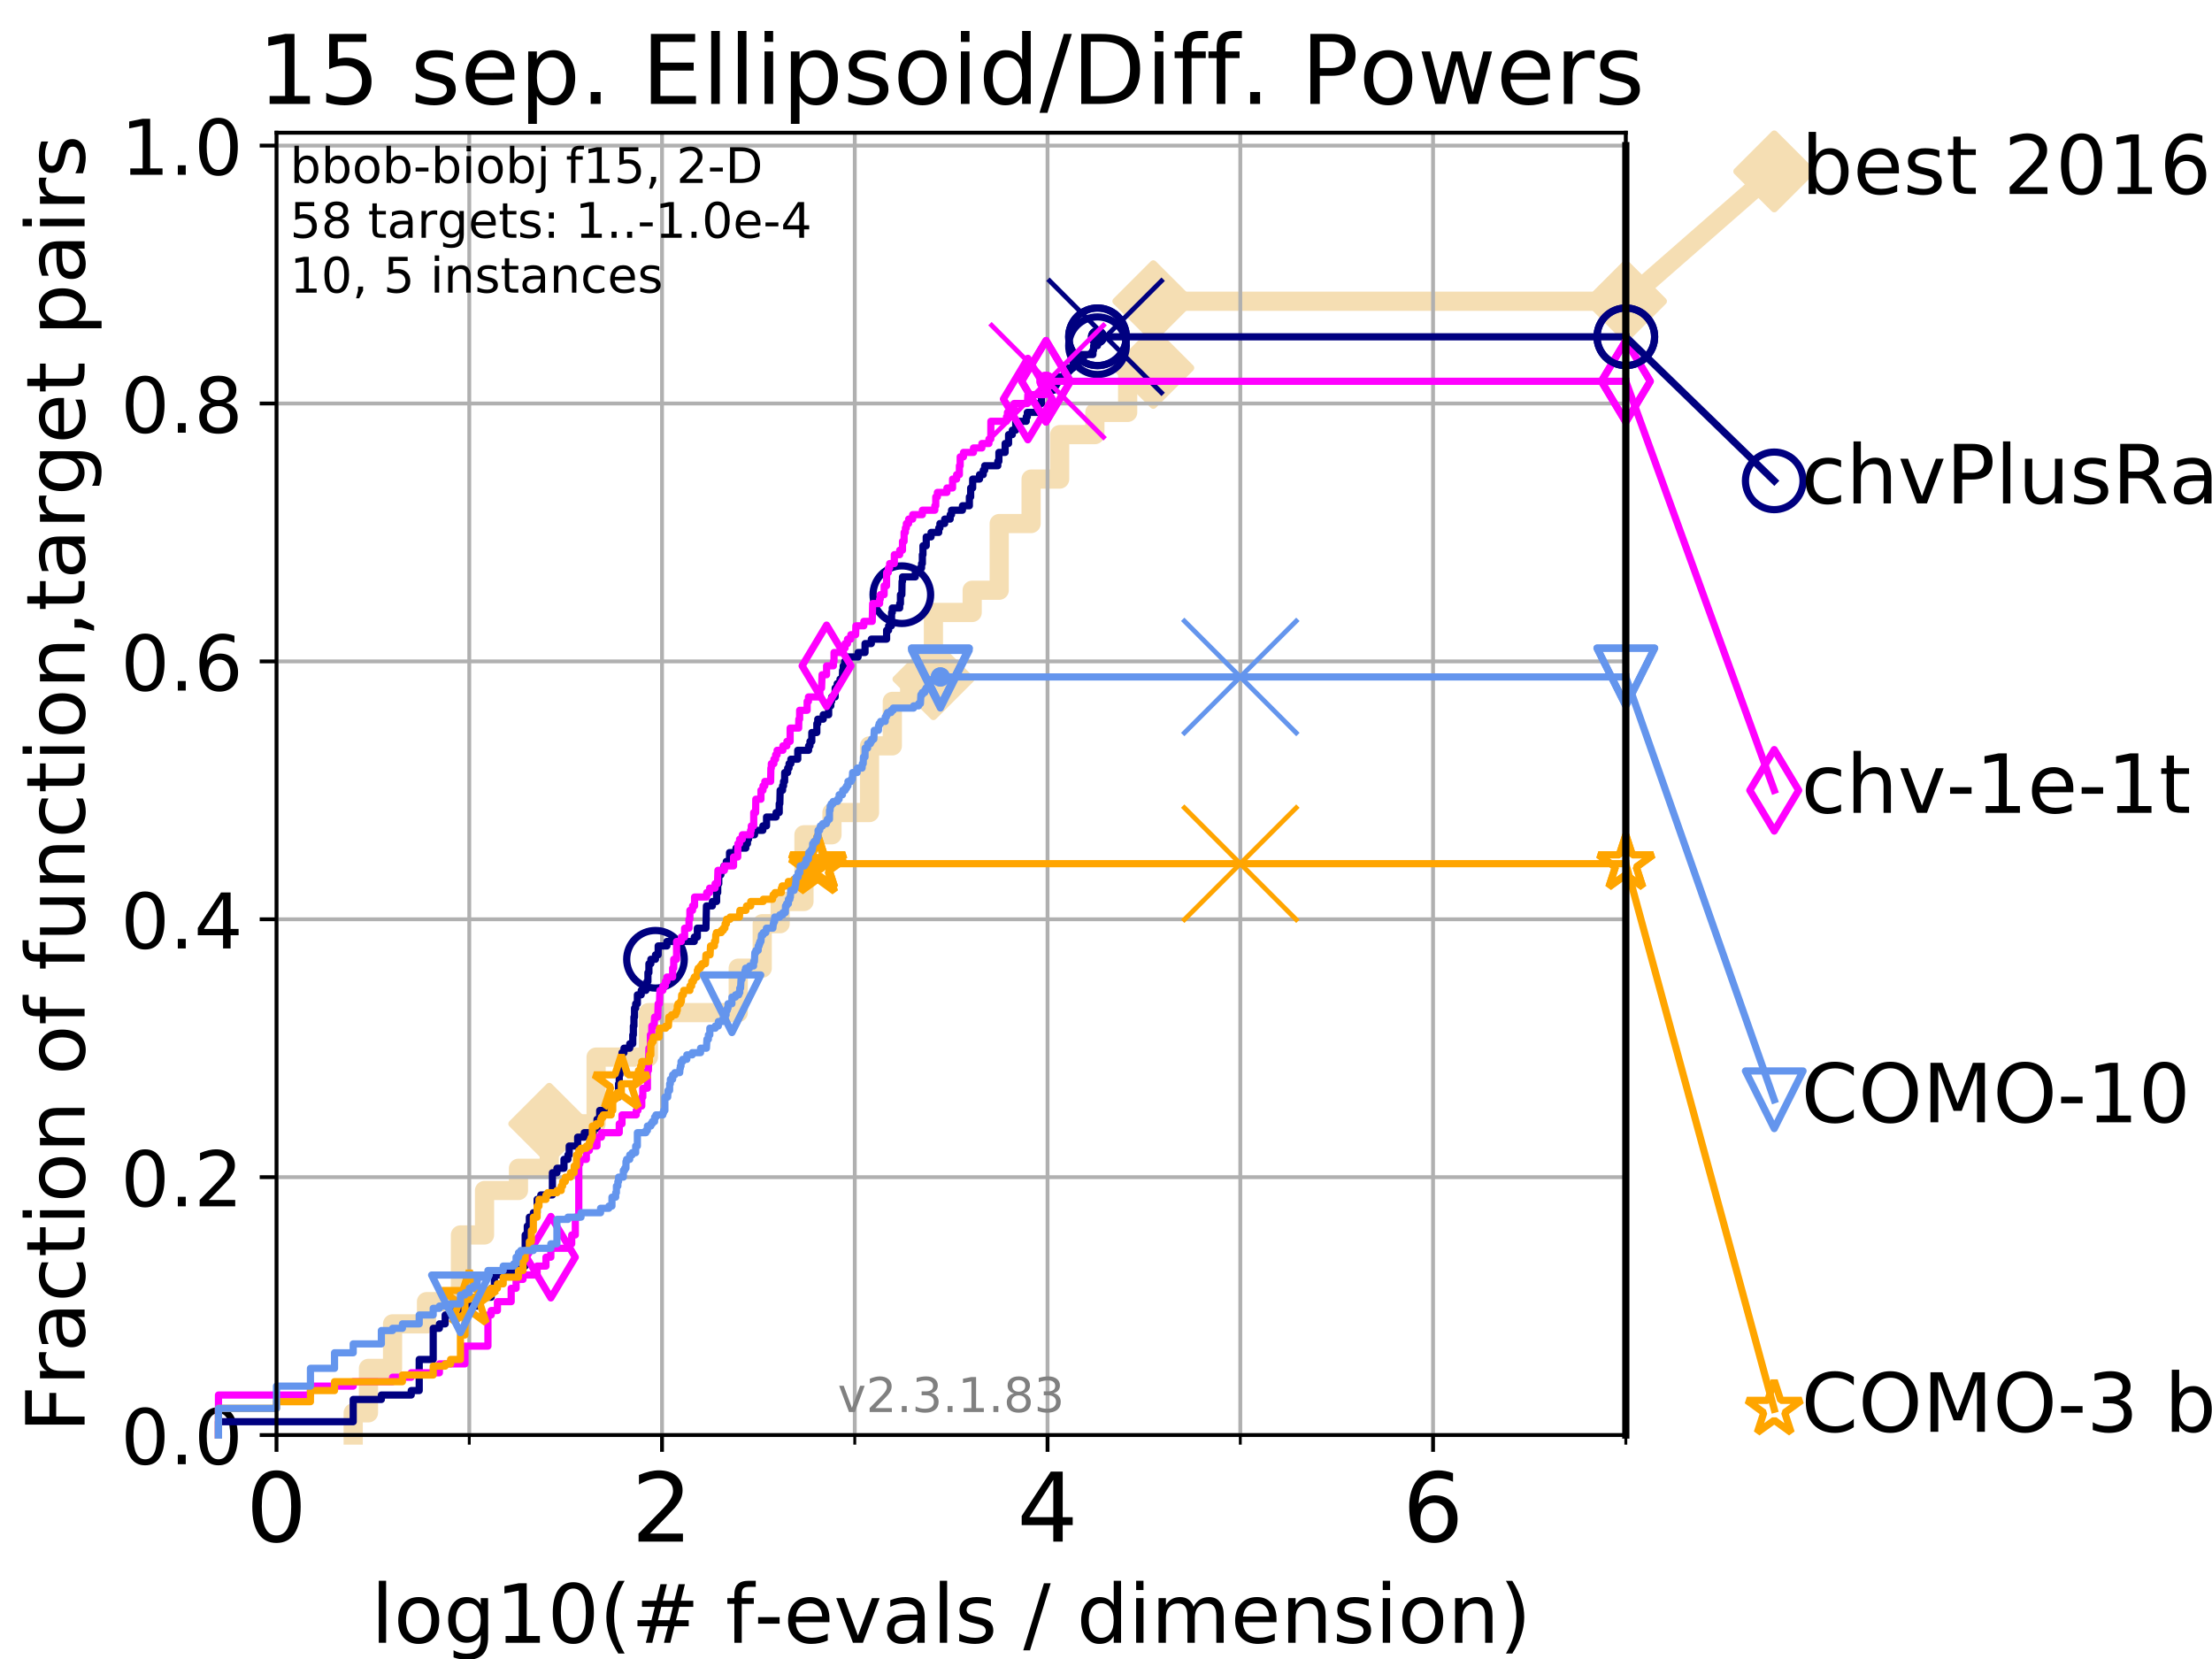 <?xml version="1.0" encoding="utf-8" standalone="no"?>
<!DOCTYPE svg PUBLIC "-//W3C//DTD SVG 1.1//EN"
  "http://www.w3.org/Graphics/SVG/1.1/DTD/svg11.dtd">
<!-- Created with matplotlib (https://matplotlib.org/) -->
<svg height="345.6pt" version="1.1" viewBox="0 0 460.8 345.6" width="460.8pt" xmlns="http://www.w3.org/2000/svg" xmlns:xlink="http://www.w3.org/1999/xlink">
 <defs>
  <style type="text/css">
*{stroke-linecap:butt;stroke-linejoin:round;}
  </style>
 </defs>
 <g id="figure_1">
  <g id="patch_1">
   <path d="M 0 345.6 
L 460.8 345.6 
L 460.8 0 
L 0 0 
z
" style="fill:#ffffff;"/>
  </g>
  <g id="axes_1">
   <g id="patch_2">
    <path d="M 57.6 298.944 
L 338.688 298.944 
L 338.688 27.648 
L 57.6 27.648 
z
" style="fill:#ffffff;"/>
   </g>
   <g id="line2d_1">
    <path d="M 73.579 298.944 
L 73.579 294.313 
L 76.759 294.313 
L 76.759 285.05 
L 81.776 285.05 
L 81.776 275.788 
L 88.847 275.788 
L 88.847 271.157 
L 95.918 271.157 
L 95.918 257.263 
L 100.935 257.263 
L 100.935 248.001 
L 108.006 248.001 
L 108.006 243.37 
L 114.419 243.37 
L 114.419 234.107 
L 124.178 234.107 
L 124.178 220.214 
L 135.077 220.214 
L 135.077 210.951 
L 153.785 210.951 
L 153.785 201.689 
L 158.785 201.689 
L 158.785 192.426 
L 162.517 192.426 
L 162.517 187.795 
L 167.481 187.795 
L 167.481 173.901 
L 173.315 173.901 
L 173.315 169.27 
L 181.137 169.27 
L 181.137 155.377 
L 185.888 155.377 
L 185.888 146.114 
L 189.501 146.114 
L 189.501 141.483 
L 194.446 141.483 
L 194.446 127.589 
L 202.523 127.589 
L 202.523 122.958 
L 208.154 122.958 
L 208.154 109.065 
L 214.797 109.065 
L 214.797 99.802 
L 220.746 99.802 
L 220.746 90.54 
L 228.08 90.54 
L 228.08 85.909 
L 234.913 85.909 
L 234.913 76.646 
L 240.252 76.646 
L 240.252 62.753 
L 338.688 62.753 
" style="fill:none;stroke:#f5deb3;stroke-linecap:square;stroke-width:4;"/>
   </g>
   <g id="line2d_2">
    <defs>
     <path d="M 0 7.778 
L 7.778 0 
L 0 -7.778 
L -7.778 0 
z
" id="m133f6a9332" style="stroke:#f5deb3;stroke-linejoin:miter;stroke-width:1.5;"/>
    </defs>
    <g>
     <use style="fill:#f5deb3;stroke:#f5deb3;stroke-linejoin:miter;stroke-width:1.5;" x="114.419" xlink:href="#m133f6a9332" y="234.107"/>
     <use style="fill:#f5deb3;stroke:#f5deb3;stroke-linejoin:miter;stroke-width:1.5;" x="194.446" xlink:href="#m133f6a9332" y="141.483"/>
     <use style="fill:#f5deb3;stroke:#f5deb3;stroke-linejoin:miter;stroke-width:1.5;" x="240.252" xlink:href="#m133f6a9332" y="76.646"/>
     <use style="fill:#f5deb3;stroke:#f5deb3;stroke-linejoin:miter;stroke-width:1.5;" x="240.252" xlink:href="#m133f6a9332" y="62.753"/>
     <use style="fill:#f5deb3;stroke:#f5deb3;stroke-linejoin:miter;stroke-width:1.5;" x="338.688" xlink:href="#m133f6a9332" y="62.753"/>
    </g>
   </g>
   <g id="line2d_3">
    <path style="fill:none;stroke:#f5deb3;stroke-linecap:square;stroke-width:4;"/>
    <g/>
   </g>
   <g id="line2d_4">
    <path d="M 338.688 62.753 
L 369.608 35.706 
" style="fill:none;stroke:#f5deb3;stroke-linecap:square;stroke-width:4;"/>
    <g>
     <use style="fill:#f5deb3;stroke:#f5deb3;stroke-linejoin:miter;stroke-width:1.5;" x="338.688" xlink:href="#m133f6a9332" y="62.753"/>
     <use style="fill:#f5deb3;stroke:#f5deb3;stroke-linejoin:miter;stroke-width:1.5;" x="369.608" xlink:href="#m133f6a9332" y="35.706"/>
    </g>
   </g>
   <g id="matplotlib.axis_1">
    <g id="xtick_1">
     <g id="line2d_5">
      <path clip-path="url(#p30dc28edc0)" d="M 57.6 298.944 
L 57.6 27.648 
" style="fill:none;stroke:#b0b0b0;stroke-linecap:square;stroke-width:0.8;"/>
     </g>
     <g id="line2d_6">
      <defs>
       <path d="M 0 0 
L 0 3.5 
" id="m43ae8d6b4a" style="stroke:#000000;stroke-width:0.8;"/>
      </defs>
      <g>
       <use style="stroke:#000000;stroke-width:0.8;" x="57.6" xlink:href="#m43ae8d6b4a" y="298.944"/>
      </g>
     </g>
     <g id="text_1">
      <!-- 0 -->
      <defs>
       <path d="M 31.781 66.406 
Q 24.172 66.406 20.328 58.906 
Q 16.5 51.422 16.5 36.375 
Q 16.5 21.391 20.328 13.891 
Q 24.172 6.391 31.781 6.391 
Q 39.453 6.391 43.281 13.891 
Q 47.125 21.391 47.125 36.375 
Q 47.125 51.422 43.281 58.906 
Q 39.453 66.406 31.781 66.406 
z
M 31.781 74.219 
Q 44.047 74.219 50.516 64.516 
Q 56.984 54.828 56.984 36.375 
Q 56.984 17.969 50.516 8.266 
Q 44.047 -1.422 31.781 -1.422 
Q 19.531 -1.422 13.062 8.266 
Q 6.594 17.969 6.594 36.375 
Q 6.594 54.828 13.062 64.516 
Q 19.531 74.219 31.781 74.219 
z
" id="DejaVuSans-48"/>
      </defs>
      <g transform="translate(51.237 321.141)scale(0.2 -0.2)">
       <use xlink:href="#DejaVuSans-48"/>
      </g>
     </g>
    </g>
    <g id="xtick_2">
     <g id="line2d_7">
      <path clip-path="url(#p30dc28edc0)" d="M 137.911 298.944 
L 137.911 27.648 
" style="fill:none;stroke:#b0b0b0;stroke-linecap:square;stroke-width:0.8;"/>
     </g>
     <g id="line2d_8">
      <g>
       <use style="stroke:#000000;stroke-width:0.8;" x="137.911" xlink:href="#m43ae8d6b4a" y="298.944"/>
      </g>
     </g>
     <g id="text_2">
      <!-- 2 -->
      <defs>
       <path d="M 19.188 8.297 
L 53.609 8.297 
L 53.609 0 
L 7.328 0 
L 7.328 8.297 
Q 12.938 14.109 22.625 23.891 
Q 32.328 33.688 34.812 36.531 
Q 39.547 41.844 41.422 45.531 
Q 43.312 49.219 43.312 52.781 
Q 43.312 58.594 39.234 62.25 
Q 35.156 65.922 28.609 65.922 
Q 23.969 65.922 18.812 64.312 
Q 13.672 62.703 7.812 59.422 
L 7.812 69.391 
Q 13.766 71.781 18.938 73 
Q 24.125 74.219 28.422 74.219 
Q 39.75 74.219 46.484 68.547 
Q 53.219 62.891 53.219 53.422 
Q 53.219 48.922 51.531 44.891 
Q 49.859 40.875 45.406 35.406 
Q 44.188 33.984 37.641 27.219 
Q 31.109 20.453 19.188 8.297 
z
" id="DejaVuSans-50"/>
      </defs>
      <g transform="translate(131.548 321.141)scale(0.2 -0.2)">
       <use xlink:href="#DejaVuSans-50"/>
      </g>
     </g>
    </g>
    <g id="xtick_3">
     <g id="line2d_9">
      <path clip-path="url(#p30dc28edc0)" d="M 218.222 298.944 
L 218.222 27.648 
" style="fill:none;stroke:#b0b0b0;stroke-linecap:square;stroke-width:0.8;"/>
     </g>
     <g id="line2d_10">
      <g>
       <use style="stroke:#000000;stroke-width:0.8;" x="218.222" xlink:href="#m43ae8d6b4a" y="298.944"/>
      </g>
     </g>
     <g id="text_3">
      <!-- 4 -->
      <defs>
       <path d="M 37.797 64.312 
L 12.891 25.391 
L 37.797 25.391 
z
M 35.203 72.906 
L 47.609 72.906 
L 47.609 25.391 
L 58.016 25.391 
L 58.016 17.188 
L 47.609 17.188 
L 47.609 0 
L 37.797 0 
L 37.797 17.188 
L 4.891 17.188 
L 4.891 26.703 
z
" id="DejaVuSans-52"/>
      </defs>
      <g transform="translate(211.859 321.141)scale(0.2 -0.2)">
       <use xlink:href="#DejaVuSans-52"/>
      </g>
     </g>
    </g>
    <g id="xtick_4">
     <g id="line2d_11">
      <path clip-path="url(#p30dc28edc0)" d="M 298.533 298.944 
L 298.533 27.648 
" style="fill:none;stroke:#b0b0b0;stroke-linecap:square;stroke-width:0.8;"/>
     </g>
     <g id="line2d_12">
      <g>
       <use style="stroke:#000000;stroke-width:0.8;" x="298.533" xlink:href="#m43ae8d6b4a" y="298.944"/>
      </g>
     </g>
     <g id="text_4">
      <!-- 6 -->
      <defs>
       <path d="M 33.016 40.375 
Q 26.375 40.375 22.484 35.828 
Q 18.609 31.297 18.609 23.391 
Q 18.609 15.531 22.484 10.953 
Q 26.375 6.391 33.016 6.391 
Q 39.656 6.391 43.531 10.953 
Q 47.406 15.531 47.406 23.391 
Q 47.406 31.297 43.531 35.828 
Q 39.656 40.375 33.016 40.375 
z
M 52.594 71.297 
L 52.594 62.312 
Q 48.875 64.062 45.094 64.984 
Q 41.312 65.922 37.594 65.922 
Q 27.828 65.922 22.672 59.328 
Q 17.531 52.734 16.797 39.406 
Q 19.672 43.656 24.016 45.922 
Q 28.375 48.188 33.594 48.188 
Q 44.578 48.188 50.953 41.516 
Q 57.328 34.859 57.328 23.391 
Q 57.328 12.156 50.688 5.359 
Q 44.047 -1.422 33.016 -1.422 
Q 20.359 -1.422 13.672 8.266 
Q 6.984 17.969 6.984 36.375 
Q 6.984 53.656 15.188 63.938 
Q 23.391 74.219 37.203 74.219 
Q 40.922 74.219 44.703 73.484 
Q 48.484 72.75 52.594 71.297 
z
" id="DejaVuSans-54"/>
      </defs>
      <g transform="translate(292.17 321.141)scale(0.2 -0.2)">
       <use xlink:href="#DejaVuSans-54"/>
      </g>
     </g>
    </g>
    <g id="xtick_5">
     <g id="line2d_13">
      <path clip-path="url(#p30dc28edc0)" d="M 97.755 298.944 
L 97.755 27.648 
" style="fill:none;stroke:#b0b0b0;stroke-linecap:square;stroke-width:0.8;"/>
     </g>
     <g id="line2d_14">
      <defs>
       <path d="M 0 0 
L 0 2 
" id="m117c9c1d68" style="stroke:#000000;stroke-width:0.6;"/>
      </defs>
      <g>
       <use style="stroke:#000000;stroke-width:0.6;" x="97.755" xlink:href="#m117c9c1d68" y="298.944"/>
      </g>
     </g>
    </g>
    <g id="xtick_6">
     <g id="line2d_15">
      <path clip-path="url(#p30dc28edc0)" d="M 178.066 298.944 
L 178.066 27.648 
" style="fill:none;stroke:#b0b0b0;stroke-linecap:square;stroke-width:0.8;"/>
     </g>
     <g id="line2d_16">
      <g>
       <use style="stroke:#000000;stroke-width:0.6;" x="178.066" xlink:href="#m117c9c1d68" y="298.944"/>
      </g>
     </g>
    </g>
    <g id="xtick_7">
     <g id="line2d_17">
      <path clip-path="url(#p30dc28edc0)" d="M 258.377 298.944 
L 258.377 27.648 
" style="fill:none;stroke:#b0b0b0;stroke-linecap:square;stroke-width:0.8;"/>
     </g>
     <g id="line2d_18">
      <g>
       <use style="stroke:#000000;stroke-width:0.6;" x="258.377" xlink:href="#m117c9c1d68" y="298.944"/>
      </g>
     </g>
    </g>
    <g id="xtick_8">
     <g id="line2d_19">
      <path clip-path="url(#p30dc28edc0)" d="M 338.688 298.944 
L 338.688 27.648 
" style="fill:none;stroke:#b0b0b0;stroke-linecap:square;stroke-width:0.8;"/>
     </g>
     <g id="line2d_20">
      <g>
       <use style="stroke:#000000;stroke-width:0.6;" x="338.688" xlink:href="#m117c9c1d68" y="298.944"/>
      </g>
     </g>
    </g>
    <g id="text_5">
     <!-- log10(# f-evals / dimension) -->
     <defs>
      <path d="M 9.422 75.984 
L 18.406 75.984 
L 18.406 0 
L 9.422 0 
z
" id="DejaVuSans-108"/>
      <path d="M 30.609 48.391 
Q 23.391 48.391 19.188 42.75 
Q 14.984 37.109 14.984 27.297 
Q 14.984 17.484 19.156 11.844 
Q 23.344 6.203 30.609 6.203 
Q 37.797 6.203 41.984 11.859 
Q 46.188 17.531 46.188 27.297 
Q 46.188 37.016 41.984 42.703 
Q 37.797 48.391 30.609 48.391 
z
M 30.609 56 
Q 42.328 56 49.016 48.375 
Q 55.719 40.766 55.719 27.297 
Q 55.719 13.875 49.016 6.219 
Q 42.328 -1.422 30.609 -1.422 
Q 18.844 -1.422 12.172 6.219 
Q 5.516 13.875 5.516 27.297 
Q 5.516 40.766 12.172 48.375 
Q 18.844 56 30.609 56 
z
" id="DejaVuSans-111"/>
      <path d="M 45.406 27.984 
Q 45.406 37.75 41.375 43.109 
Q 37.359 48.484 30.078 48.484 
Q 22.859 48.484 18.828 43.109 
Q 14.797 37.75 14.797 27.984 
Q 14.797 18.266 18.828 12.891 
Q 22.859 7.516 30.078 7.516 
Q 37.359 7.516 41.375 12.891 
Q 45.406 18.266 45.406 27.984 
z
M 54.391 6.781 
Q 54.391 -7.172 48.188 -13.984 
Q 42 -20.797 29.203 -20.797 
Q 24.469 -20.797 20.266 -20.094 
Q 16.062 -19.391 12.109 -17.922 
L 12.109 -9.188 
Q 16.062 -11.328 19.922 -12.344 
Q 23.781 -13.375 27.781 -13.375 
Q 36.625 -13.375 41.016 -8.766 
Q 45.406 -4.156 45.406 5.172 
L 45.406 9.625 
Q 42.625 4.781 38.281 2.391 
Q 33.938 0 27.875 0 
Q 17.828 0 11.672 7.656 
Q 5.516 15.328 5.516 27.984 
Q 5.516 40.672 11.672 48.328 
Q 17.828 56 27.875 56 
Q 33.938 56 38.281 53.609 
Q 42.625 51.219 45.406 46.391 
L 45.406 54.688 
L 54.391 54.688 
z
" id="DejaVuSans-103"/>
      <path d="M 12.406 8.297 
L 28.516 8.297 
L 28.516 63.922 
L 10.984 60.406 
L 10.984 69.391 
L 28.422 72.906 
L 38.281 72.906 
L 38.281 8.297 
L 54.391 8.297 
L 54.391 0 
L 12.406 0 
z
" id="DejaVuSans-49"/>
      <path d="M 31 75.875 
Q 24.469 64.656 21.281 53.656 
Q 18.109 42.672 18.109 31.391 
Q 18.109 20.125 21.312 9.062 
Q 24.516 -2 31 -13.188 
L 23.188 -13.188 
Q 15.875 -1.703 12.234 9.375 
Q 8.594 20.453 8.594 31.391 
Q 8.594 42.281 12.203 53.312 
Q 15.828 64.359 23.188 75.875 
z
" id="DejaVuSans-40"/>
      <path d="M 51.125 44 
L 36.922 44 
L 32.812 27.688 
L 47.125 27.688 
z
M 43.797 71.781 
L 38.719 51.516 
L 52.984 51.516 
L 58.109 71.781 
L 65.922 71.781 
L 60.891 51.516 
L 76.125 51.516 
L 76.125 44 
L 58.984 44 
L 54.984 27.688 
L 70.516 27.688 
L 70.516 20.219 
L 53.078 20.219 
L 48 0 
L 40.188 0 
L 45.219 20.219 
L 30.906 20.219 
L 25.875 0 
L 18.016 0 
L 23.094 20.219 
L 7.719 20.219 
L 7.719 27.688 
L 24.906 27.688 
L 29 44 
L 13.281 44 
L 13.281 51.516 
L 30.906 51.516 
L 35.891 71.781 
z
" id="DejaVuSans-35"/>
      <path id="DejaVuSans-32"/>
      <path d="M 37.109 75.984 
L 37.109 68.5 
L 28.516 68.5 
Q 23.688 68.5 21.797 66.547 
Q 19.922 64.594 19.922 59.516 
L 19.922 54.688 
L 34.719 54.688 
L 34.719 47.703 
L 19.922 47.703 
L 19.922 0 
L 10.891 0 
L 10.891 47.703 
L 2.297 47.703 
L 2.297 54.688 
L 10.891 54.688 
L 10.891 58.5 
Q 10.891 67.625 15.141 71.797 
Q 19.391 75.984 28.609 75.984 
z
" id="DejaVuSans-102"/>
      <path d="M 4.891 31.391 
L 31.203 31.391 
L 31.203 23.391 
L 4.891 23.391 
z
" id="DejaVuSans-45"/>
      <path d="M 56.203 29.594 
L 56.203 25.203 
L 14.891 25.203 
Q 15.484 15.922 20.484 11.062 
Q 25.484 6.203 34.422 6.203 
Q 39.594 6.203 44.453 7.469 
Q 49.312 8.734 54.109 11.281 
L 54.109 2.781 
Q 49.266 0.734 44.188 -0.344 
Q 39.109 -1.422 33.891 -1.422 
Q 20.797 -1.422 13.156 6.188 
Q 5.516 13.812 5.516 26.812 
Q 5.516 40.234 12.766 48.109 
Q 20.016 56 32.328 56 
Q 43.359 56 49.781 48.891 
Q 56.203 41.797 56.203 29.594 
z
M 47.219 32.234 
Q 47.125 39.594 43.094 43.984 
Q 39.062 48.391 32.422 48.391 
Q 24.906 48.391 20.391 44.141 
Q 15.875 39.891 15.188 32.172 
z
" id="DejaVuSans-101"/>
      <path d="M 2.984 54.688 
L 12.5 54.688 
L 29.594 8.797 
L 46.688 54.688 
L 56.203 54.688 
L 35.688 0 
L 23.484 0 
z
" id="DejaVuSans-118"/>
      <path d="M 34.281 27.484 
Q 23.391 27.484 19.188 25 
Q 14.984 22.516 14.984 16.5 
Q 14.984 11.719 18.141 8.906 
Q 21.297 6.109 26.703 6.109 
Q 34.188 6.109 38.703 11.406 
Q 43.219 16.703 43.219 25.484 
L 43.219 27.484 
z
M 52.203 31.203 
L 52.203 0 
L 43.219 0 
L 43.219 8.297 
Q 40.141 3.328 35.547 0.953 
Q 30.953 -1.422 24.312 -1.422 
Q 15.922 -1.422 10.953 3.297 
Q 6 8.016 6 15.922 
Q 6 25.141 12.172 29.828 
Q 18.359 34.516 30.609 34.516 
L 43.219 34.516 
L 43.219 35.406 
Q 43.219 41.609 39.141 45 
Q 35.062 48.391 27.688 48.391 
Q 23 48.391 18.547 47.266 
Q 14.109 46.141 10.016 43.891 
L 10.016 52.203 
Q 14.938 54.109 19.578 55.047 
Q 24.219 56 28.609 56 
Q 40.484 56 46.344 49.844 
Q 52.203 43.703 52.203 31.203 
z
" id="DejaVuSans-97"/>
      <path d="M 44.281 53.078 
L 44.281 44.578 
Q 40.484 46.531 36.375 47.5 
Q 32.281 48.484 27.875 48.484 
Q 21.188 48.484 17.844 46.438 
Q 14.5 44.391 14.5 40.281 
Q 14.5 37.156 16.891 35.375 
Q 19.281 33.594 26.516 31.984 
L 29.594 31.297 
Q 39.156 29.25 43.188 25.516 
Q 47.219 21.781 47.219 15.094 
Q 47.219 7.469 41.188 3.016 
Q 35.156 -1.422 24.609 -1.422 
Q 20.219 -1.422 15.453 -0.562 
Q 10.688 0.297 5.422 2 
L 5.422 11.281 
Q 10.406 8.688 15.234 7.391 
Q 20.062 6.109 24.812 6.109 
Q 31.156 6.109 34.562 8.281 
Q 37.984 10.453 37.984 14.406 
Q 37.984 18.062 35.516 20.016 
Q 33.062 21.969 24.703 23.781 
L 21.578 24.516 
Q 13.234 26.266 9.516 29.906 
Q 5.812 33.547 5.812 39.891 
Q 5.812 47.609 11.281 51.797 
Q 16.75 56 26.812 56 
Q 31.781 56 36.172 55.266 
Q 40.578 54.547 44.281 53.078 
z
" id="DejaVuSans-115"/>
      <path d="M 25.391 72.906 
L 33.688 72.906 
L 8.297 -9.281 
L 0 -9.281 
z
" id="DejaVuSans-47"/>
      <path d="M 45.406 46.391 
L 45.406 75.984 
L 54.391 75.984 
L 54.391 0 
L 45.406 0 
L 45.406 8.203 
Q 42.578 3.328 38.25 0.953 
Q 33.938 -1.422 27.875 -1.422 
Q 17.969 -1.422 11.734 6.484 
Q 5.516 14.406 5.516 27.297 
Q 5.516 40.188 11.734 48.094 
Q 17.969 56 27.875 56 
Q 33.938 56 38.25 53.625 
Q 42.578 51.266 45.406 46.391 
z
M 14.797 27.297 
Q 14.797 17.391 18.875 11.75 
Q 22.953 6.109 30.078 6.109 
Q 37.203 6.109 41.297 11.75 
Q 45.406 17.391 45.406 27.297 
Q 45.406 37.203 41.297 42.844 
Q 37.203 48.484 30.078 48.484 
Q 22.953 48.484 18.875 42.844 
Q 14.797 37.203 14.797 27.297 
z
" id="DejaVuSans-100"/>
      <path d="M 9.422 54.688 
L 18.406 54.688 
L 18.406 0 
L 9.422 0 
z
M 9.422 75.984 
L 18.406 75.984 
L 18.406 64.594 
L 9.422 64.594 
z
" id="DejaVuSans-105"/>
      <path d="M 52 44.188 
Q 55.375 50.25 60.062 53.125 
Q 64.75 56 71.094 56 
Q 79.641 56 84.281 50.016 
Q 88.922 44.047 88.922 33.016 
L 88.922 0 
L 79.891 0 
L 79.891 32.719 
Q 79.891 40.578 77.094 44.375 
Q 74.312 48.188 68.609 48.188 
Q 61.625 48.188 57.562 43.547 
Q 53.516 38.922 53.516 30.906 
L 53.516 0 
L 44.484 0 
L 44.484 32.719 
Q 44.484 40.625 41.703 44.406 
Q 38.922 48.188 33.109 48.188 
Q 26.219 48.188 22.156 43.531 
Q 18.109 38.875 18.109 30.906 
L 18.109 0 
L 9.078 0 
L 9.078 54.688 
L 18.109 54.688 
L 18.109 46.188 
Q 21.188 51.219 25.484 53.609 
Q 29.781 56 35.688 56 
Q 41.656 56 45.828 52.969 
Q 50 49.953 52 44.188 
z
" id="DejaVuSans-109"/>
      <path d="M 54.891 33.016 
L 54.891 0 
L 45.906 0 
L 45.906 32.719 
Q 45.906 40.484 42.875 44.328 
Q 39.844 48.188 33.797 48.188 
Q 26.516 48.188 22.312 43.547 
Q 18.109 38.922 18.109 30.906 
L 18.109 0 
L 9.078 0 
L 9.078 54.688 
L 18.109 54.688 
L 18.109 46.188 
Q 21.344 51.125 25.703 53.562 
Q 30.078 56 35.797 56 
Q 45.219 56 50.047 50.172 
Q 54.891 44.344 54.891 33.016 
z
" id="DejaVuSans-110"/>
      <path d="M 8.016 75.875 
L 15.828 75.875 
Q 23.141 64.359 26.781 53.312 
Q 30.422 42.281 30.422 31.391 
Q 30.422 20.453 26.781 9.375 
Q 23.141 -1.703 15.828 -13.188 
L 8.016 -13.188 
Q 14.5 -2 17.703 9.062 
Q 20.906 20.125 20.906 31.391 
Q 20.906 42.672 17.703 53.656 
Q 14.5 64.656 8.016 75.875 
z
" id="DejaVuSans-41"/>
     </defs>
     <g transform="translate(77.303 342.218)scale(0.17 -0.17)">
      <use xlink:href="#DejaVuSans-108"/>
      <use x="27.783" xlink:href="#DejaVuSans-111"/>
      <use x="88.965" xlink:href="#DejaVuSans-103"/>
      <use x="152.441" xlink:href="#DejaVuSans-49"/>
      <use x="216.064" xlink:href="#DejaVuSans-48"/>
      <use x="279.688" xlink:href="#DejaVuSans-40"/>
      <use x="318.701" xlink:href="#DejaVuSans-35"/>
      <use x="402.49" xlink:href="#DejaVuSans-32"/>
      <use x="434.277" xlink:href="#DejaVuSans-102"/>
      <use x="469.404" xlink:href="#DejaVuSans-45"/>
      <use x="505.488" xlink:href="#DejaVuSans-101"/>
      <use x="567.012" xlink:href="#DejaVuSans-118"/>
      <use x="626.191" xlink:href="#DejaVuSans-97"/>
      <use x="687.471" xlink:href="#DejaVuSans-108"/>
      <use x="715.254" xlink:href="#DejaVuSans-115"/>
      <use x="767.354" xlink:href="#DejaVuSans-32"/>
      <use x="799.141" xlink:href="#DejaVuSans-47"/>
      <use x="832.832" xlink:href="#DejaVuSans-32"/>
      <use x="864.619" xlink:href="#DejaVuSans-100"/>
      <use x="928.096" xlink:href="#DejaVuSans-105"/>
      <use x="955.879" xlink:href="#DejaVuSans-109"/>
      <use x="1053.291" xlink:href="#DejaVuSans-101"/>
      <use x="1114.814" xlink:href="#DejaVuSans-110"/>
      <use x="1178.193" xlink:href="#DejaVuSans-115"/>
      <use x="1230.293" xlink:href="#DejaVuSans-105"/>
      <use x="1258.076" xlink:href="#DejaVuSans-111"/>
      <use x="1319.258" xlink:href="#DejaVuSans-110"/>
      <use x="1382.637" xlink:href="#DejaVuSans-41"/>
     </g>
    </g>
   </g>
   <g id="matplotlib.axis_2">
    <g id="ytick_1">
     <g id="line2d_21">
      <path clip-path="url(#p30dc28edc0)" d="M 57.6 298.944 
L 338.688 298.944 
" style="fill:none;stroke:#b0b0b0;stroke-linecap:square;stroke-width:0.8;"/>
     </g>
     <g id="line2d_22">
      <defs>
       <path d="M 0 0 
L -3.5 0 
" id="m483be9a5e3" style="stroke:#000000;stroke-width:0.8;"/>
      </defs>
      <g>
       <use style="stroke:#000000;stroke-width:0.8;" x="57.6" xlink:href="#m483be9a5e3" y="298.944"/>
      </g>
     </g>
     <g id="text_6">
      <!-- 0.0 -->
      <defs>
       <path d="M 10.688 12.406 
L 21 12.406 
L 21 0 
L 10.688 0 
z
" id="DejaVuSans-46"/>
      </defs>
      <g transform="translate(25.155 305.023)scale(0.16 -0.16)">
       <use xlink:href="#DejaVuSans-48"/>
       <use x="63.623" xlink:href="#DejaVuSans-46"/>
       <use x="95.41" xlink:href="#DejaVuSans-48"/>
      </g>
     </g>
    </g>
    <g id="ytick_2">
     <g id="line2d_23">
      <path clip-path="url(#p30dc28edc0)" d="M 57.6 245.222 
L 338.688 245.222 
" style="fill:none;stroke:#b0b0b0;stroke-linecap:square;stroke-width:0.8;"/>
     </g>
     <g id="line2d_24">
      <g>
       <use style="stroke:#000000;stroke-width:0.8;" x="57.6" xlink:href="#m483be9a5e3" y="245.222"/>
      </g>
     </g>
     <g id="text_7">
      <!-- 0.2 -->
      <g transform="translate(25.155 251.301)scale(0.16 -0.16)">
       <use xlink:href="#DejaVuSans-48"/>
       <use x="63.623" xlink:href="#DejaVuSans-46"/>
       <use x="95.41" xlink:href="#DejaVuSans-50"/>
      </g>
     </g>
    </g>
    <g id="ytick_3">
     <g id="line2d_25">
      <path clip-path="url(#p30dc28edc0)" d="M 57.6 191.5 
L 338.688 191.5 
" style="fill:none;stroke:#b0b0b0;stroke-linecap:square;stroke-width:0.8;"/>
     </g>
     <g id="line2d_26">
      <g>
       <use style="stroke:#000000;stroke-width:0.8;" x="57.6" xlink:href="#m483be9a5e3" y="191.5"/>
      </g>
     </g>
     <g id="text_8">
      <!-- 0.4 -->
      <g transform="translate(25.155 197.579)scale(0.16 -0.16)">
       <use xlink:href="#DejaVuSans-48"/>
       <use x="63.623" xlink:href="#DejaVuSans-46"/>
       <use x="95.41" xlink:href="#DejaVuSans-52"/>
      </g>
     </g>
    </g>
    <g id="ytick_4">
     <g id="line2d_27">
      <path clip-path="url(#p30dc28edc0)" d="M 57.6 137.778 
L 338.688 137.778 
" style="fill:none;stroke:#b0b0b0;stroke-linecap:square;stroke-width:0.8;"/>
     </g>
     <g id="line2d_28">
      <g>
       <use style="stroke:#000000;stroke-width:0.8;" x="57.6" xlink:href="#m483be9a5e3" y="137.778"/>
      </g>
     </g>
     <g id="text_9">
      <!-- 0.6 -->
      <g transform="translate(25.155 143.857)scale(0.16 -0.16)">
       <use xlink:href="#DejaVuSans-48"/>
       <use x="63.623" xlink:href="#DejaVuSans-46"/>
       <use x="95.41" xlink:href="#DejaVuSans-54"/>
      </g>
     </g>
    </g>
    <g id="ytick_5">
     <g id="line2d_29">
      <path clip-path="url(#p30dc28edc0)" d="M 57.6 84.056 
L 338.688 84.056 
" style="fill:none;stroke:#b0b0b0;stroke-linecap:square;stroke-width:0.8;"/>
     </g>
     <g id="line2d_30">
      <g>
       <use style="stroke:#000000;stroke-width:0.8;" x="57.6" xlink:href="#m483be9a5e3" y="84.056"/>
      </g>
     </g>
     <g id="text_10">
      <!-- 0.8 -->
      <defs>
       <path d="M 31.781 34.625 
Q 24.75 34.625 20.719 30.859 
Q 16.703 27.094 16.703 20.516 
Q 16.703 13.922 20.719 10.156 
Q 24.75 6.391 31.781 6.391 
Q 38.812 6.391 42.859 10.172 
Q 46.922 13.969 46.922 20.516 
Q 46.922 27.094 42.891 30.859 
Q 38.875 34.625 31.781 34.625 
z
M 21.922 38.812 
Q 15.578 40.375 12.031 44.719 
Q 8.5 49.078 8.5 55.328 
Q 8.5 64.062 14.719 69.141 
Q 20.953 74.219 31.781 74.219 
Q 42.672 74.219 48.875 69.141 
Q 55.078 64.062 55.078 55.328 
Q 55.078 49.078 51.531 44.719 
Q 48 40.375 41.703 38.812 
Q 48.828 37.156 52.797 32.312 
Q 56.781 27.484 56.781 20.516 
Q 56.781 9.906 50.312 4.234 
Q 43.844 -1.422 31.781 -1.422 
Q 19.734 -1.422 13.25 4.234 
Q 6.781 9.906 6.781 20.516 
Q 6.781 27.484 10.781 32.312 
Q 14.797 37.156 21.922 38.812 
z
M 18.312 54.391 
Q 18.312 48.734 21.844 45.562 
Q 25.391 42.391 31.781 42.391 
Q 38.141 42.391 41.719 45.562 
Q 45.312 48.734 45.312 54.391 
Q 45.312 60.062 41.719 63.234 
Q 38.141 66.406 31.781 66.406 
Q 25.391 66.406 21.844 63.234 
Q 18.312 60.062 18.312 54.391 
z
" id="DejaVuSans-56"/>
      </defs>
      <g transform="translate(25.155 90.135)scale(0.16 -0.16)">
       <use xlink:href="#DejaVuSans-48"/>
       <use x="63.623" xlink:href="#DejaVuSans-46"/>
       <use x="95.41" xlink:href="#DejaVuSans-56"/>
      </g>
     </g>
    </g>
    <g id="ytick_6">
     <g id="line2d_31">
      <path clip-path="url(#p30dc28edc0)" d="M 57.6 30.334 
L 338.688 30.334 
" style="fill:none;stroke:#b0b0b0;stroke-linecap:square;stroke-width:0.8;"/>
     </g>
     <g id="line2d_32">
      <g>
       <use style="stroke:#000000;stroke-width:0.8;" x="57.6" xlink:href="#m483be9a5e3" y="30.334"/>
      </g>
     </g>
     <g id="text_11">
      <!-- 1.0 -->
      <g transform="translate(25.155 36.413)scale(0.16 -0.16)">
       <use xlink:href="#DejaVuSans-49"/>
       <use x="63.623" xlink:href="#DejaVuSans-46"/>
       <use x="95.41" xlink:href="#DejaVuSans-48"/>
      </g>
     </g>
    </g>
    <g id="text_12">
     <!-- Fraction of function,target pairs -->
     <defs>
      <path d="M 9.812 72.906 
L 51.703 72.906 
L 51.703 64.594 
L 19.672 64.594 
L 19.672 43.109 
L 48.578 43.109 
L 48.578 34.812 
L 19.672 34.812 
L 19.672 0 
L 9.812 0 
z
" id="DejaVuSans-70"/>
      <path d="M 41.109 46.297 
Q 39.594 47.172 37.812 47.578 
Q 36.031 48 33.891 48 
Q 26.266 48 22.188 43.047 
Q 18.109 38.094 18.109 28.812 
L 18.109 0 
L 9.078 0 
L 9.078 54.688 
L 18.109 54.688 
L 18.109 46.188 
Q 20.953 51.172 25.484 53.578 
Q 30.031 56 36.531 56 
Q 37.453 56 38.578 55.875 
Q 39.703 55.766 41.062 55.516 
z
" id="DejaVuSans-114"/>
      <path d="M 48.781 52.594 
L 48.781 44.188 
Q 44.969 46.297 41.141 47.344 
Q 37.312 48.391 33.406 48.391 
Q 24.656 48.391 19.812 42.844 
Q 14.984 37.312 14.984 27.297 
Q 14.984 17.281 19.812 11.734 
Q 24.656 6.203 33.406 6.203 
Q 37.312 6.203 41.141 7.25 
Q 44.969 8.297 48.781 10.406 
L 48.781 2.094 
Q 45.016 0.344 40.984 -0.531 
Q 36.969 -1.422 32.422 -1.422 
Q 20.062 -1.422 12.781 6.344 
Q 5.516 14.109 5.516 27.297 
Q 5.516 40.672 12.859 48.328 
Q 20.219 56 33.016 56 
Q 37.156 56 41.109 55.141 
Q 45.062 54.297 48.781 52.594 
z
" id="DejaVuSans-99"/>
      <path d="M 18.312 70.219 
L 18.312 54.688 
L 36.812 54.688 
L 36.812 47.703 
L 18.312 47.703 
L 18.312 18.016 
Q 18.312 11.328 20.141 9.422 
Q 21.969 7.516 27.594 7.516 
L 36.812 7.516 
L 36.812 0 
L 27.594 0 
Q 17.188 0 13.234 3.875 
Q 9.281 7.766 9.281 18.016 
L 9.281 47.703 
L 2.688 47.703 
L 2.688 54.688 
L 9.281 54.688 
L 9.281 70.219 
z
" id="DejaVuSans-116"/>
      <path d="M 8.5 21.578 
L 8.5 54.688 
L 17.484 54.688 
L 17.484 21.922 
Q 17.484 14.156 20.5 10.266 
Q 23.531 6.391 29.594 6.391 
Q 36.859 6.391 41.078 11.031 
Q 45.312 15.672 45.312 23.688 
L 45.312 54.688 
L 54.297 54.688 
L 54.297 0 
L 45.312 0 
L 45.312 8.406 
Q 42.047 3.422 37.719 1 
Q 33.406 -1.422 27.688 -1.422 
Q 18.266 -1.422 13.375 4.438 
Q 8.5 10.297 8.5 21.578 
z
M 31.109 56 
z
" id="DejaVuSans-117"/>
      <path d="M 11.719 12.406 
L 22.016 12.406 
L 22.016 4 
L 14.016 -11.625 
L 7.719 -11.625 
L 11.719 4 
z
" id="DejaVuSans-44"/>
      <path d="M 18.109 8.203 
L 18.109 -20.797 
L 9.078 -20.797 
L 9.078 54.688 
L 18.109 54.688 
L 18.109 46.391 
Q 20.953 51.266 25.266 53.625 
Q 29.594 56 35.594 56 
Q 45.562 56 51.781 48.094 
Q 58.016 40.188 58.016 27.297 
Q 58.016 14.406 51.781 6.484 
Q 45.562 -1.422 35.594 -1.422 
Q 29.594 -1.422 25.266 0.953 
Q 20.953 3.328 18.109 8.203 
z
M 48.688 27.297 
Q 48.688 37.203 44.609 42.844 
Q 40.531 48.484 33.406 48.484 
Q 26.266 48.484 22.188 42.844 
Q 18.109 37.203 18.109 27.297 
Q 18.109 17.391 22.188 11.75 
Q 26.266 6.109 33.406 6.109 
Q 40.531 6.109 44.609 11.75 
Q 48.688 17.391 48.688 27.297 
z
" id="DejaVuSans-112"/>
     </defs>
     <g transform="translate(17.62 298.435)rotate(-90)scale(0.17 -0.17)">
      <use xlink:href="#DejaVuSans-70"/>
      <use x="57.41" xlink:href="#DejaVuSans-114"/>
      <use x="98.523" xlink:href="#DejaVuSans-97"/>
      <use x="159.803" xlink:href="#DejaVuSans-99"/>
      <use x="214.783" xlink:href="#DejaVuSans-116"/>
      <use x="253.992" xlink:href="#DejaVuSans-105"/>
      <use x="281.775" xlink:href="#DejaVuSans-111"/>
      <use x="342.957" xlink:href="#DejaVuSans-110"/>
      <use x="406.336" xlink:href="#DejaVuSans-32"/>
      <use x="438.123" xlink:href="#DejaVuSans-111"/>
      <use x="499.305" xlink:href="#DejaVuSans-102"/>
      <use x="534.51" xlink:href="#DejaVuSans-32"/>
      <use x="566.297" xlink:href="#DejaVuSans-102"/>
      <use x="601.502" xlink:href="#DejaVuSans-117"/>
      <use x="664.881" xlink:href="#DejaVuSans-110"/>
      <use x="728.26" xlink:href="#DejaVuSans-99"/>
      <use x="783.24" xlink:href="#DejaVuSans-116"/>
      <use x="822.449" xlink:href="#DejaVuSans-105"/>
      <use x="850.232" xlink:href="#DejaVuSans-111"/>
      <use x="911.414" xlink:href="#DejaVuSans-110"/>
      <use x="974.793" xlink:href="#DejaVuSans-44"/>
      <use x="1006.58" xlink:href="#DejaVuSans-116"/>
      <use x="1045.789" xlink:href="#DejaVuSans-97"/>
      <use x="1107.068" xlink:href="#DejaVuSans-114"/>
      <use x="1148.166" xlink:href="#DejaVuSans-103"/>
      <use x="1211.643" xlink:href="#DejaVuSans-101"/>
      <use x="1273.166" xlink:href="#DejaVuSans-116"/>
      <use x="1312.375" xlink:href="#DejaVuSans-32"/>
      <use x="1344.162" xlink:href="#DejaVuSans-112"/>
      <use x="1407.639" xlink:href="#DejaVuSans-97"/>
      <use x="1468.918" xlink:href="#DejaVuSans-105"/>
      <use x="1496.701" xlink:href="#DejaVuSans-114"/>
      <use x="1537.814" xlink:href="#DejaVuSans-115"/>
     </g>
    </g>
   </g>
   <g id="line2d_33">
    <defs>
     <path d="M 0 1.5 
C 0.398 1.5 0.779 1.342 1.061 1.061 
C 1.342 0.779 1.5 0.398 1.5 0 
C 1.5 -0.398 1.342 -0.779 1.061 -1.061 
C 0.779 -1.342 0.398 -1.5 0 -1.5 
C -0.398 -1.5 -0.779 -1.342 -1.061 -1.061 
C -1.342 -0.779 -1.5 -0.398 -1.5 0 
C -1.5 0.398 -1.342 0.779 -1.061 1.061 
C -0.779 1.342 -0.398 1.5 0 1.5 
z
" id="mad4c50d307" style="stroke:#f5deb3;"/>
    </defs>
    <g>
     <use style="fill:#f5deb3;stroke:#f5deb3;" x="240.252" xlink:href="#mad4c50d307" y="62.753"/>
     <use style="fill:#f5deb3;stroke:#f5deb3;" x="240.252" xlink:href="#mad4c50d307" y="62.753"/>
    </g>
   </g>
   <g id="line2d_34">
    <defs>
     <path d="M 0 1.5 
C 0.398 1.5 0.779 1.342 1.061 1.061 
C 1.342 0.779 1.5 0.398 1.5 0 
C 1.5 -0.398 1.342 -0.779 1.061 -1.061 
C 0.779 -1.342 0.398 -1.5 0 -1.5 
C -0.398 -1.5 -0.779 -1.342 -1.061 -1.061 
C -1.342 -0.779 -1.5 -0.398 -1.5 0 
C -1.5 0.398 -1.342 0.779 -1.061 1.061 
C -0.779 1.342 -0.398 1.5 0 1.5 
z
" id="m7e1b87ea22" style="stroke:#000080;"/>
    </defs>
    <g>
     <use style="fill:#000080;stroke:#000080;" x="228.632" xlink:href="#m7e1b87ea22" y="70.162"/>
     <use style="fill:#000080;stroke:#000080;" x="228.632" xlink:href="#m7e1b87ea22" y="70.162"/>
    </g>
   </g>
   <g id="line2d_35">
    <path d="M 45.512 298.944 
L 45.512 296.165 
L 73.579 296.165 
L 73.579 291.534 
L 79.447 291.534 
L 79.447 290.608 
L 85.667 290.608 
L 85.667 289.682 
L 87.33 289.682 
L 87.33 283.198 
L 90.243 283.198 
L 90.243 276.714 
L 91.535 276.714 
L 91.535 275.788 
L 92.738 275.788 
L 92.738 273.935 
L 93.864 273.935 
L 93.864 273.009 
L 96.861 273.009 
L 96.861 272.083 
L 99.418 272.083 
L 99.418 270.231 
L 102.331 270.231 
L 102.331 268.378 
L 102.989 268.378 
L 102.989 265.599 
L 105.398 265.599 
L 105.398 264.673 
L 107.009 264.673 
L 107.009 263.747 
L 109.402 263.747 
L 109.402 257.263 
L 109.843 257.263 
L 109.843 255.411 
L 110.274 255.411 
L 110.274 253.558 
L 111.105 253.558 
L 111.105 252.632 
L 111.897 252.632 
L 111.897 249.853 
L 112.656 249.853 
L 112.656 248.927 
L 115.077 248.927 
L 115.077 244.296 
L 116.02 244.296 
L 116.02 243.37 
L 117.486 243.37 
L 117.486 241.517 
L 118.31 241.517 
L 118.31 240.591 
L 118.577 240.591 
L 118.577 238.738 
L 120.335 238.738 
L 120.335 236.886 
L 121.712 236.886 
L 121.712 235.96 
L 123.594 235.96 
L 123.594 235.033 
L 124.369 235.033 
L 124.369 233.181 
L 124.928 233.181 
L 124.928 231.328 
L 126.839 231.328 
L 126.839 229.476 
L 127.326 229.476 
L 127.326 228.55 
L 128.856 228.55 
L 128.856 225.771 
L 129.002 225.771 
L 129.002 223.918 
L 129.147 223.918 
L 129.147 222.992 
L 129.574 222.992 
L 129.574 219.287 
L 129.991 219.287 
L 129.991 218.361 
L 131.185 218.361 
L 131.185 217.435 
L 131.815 217.435 
L 131.815 215.582 
L 131.938 215.582 
L 131.938 213.73 
L 132.06 213.73 
L 132.06 211.877 
L 132.182 211.877 
L 132.182 210.025 
L 132.423 210.025 
L 132.423 209.099 
L 132.777 209.099 
L 132.777 207.246 
L 133.578 207.246 
L 133.578 206.32 
L 134.556 206.32 
L 134.556 205.394 
L 134.766 205.394 
L 134.766 204.467 
L 134.974 204.467 
L 134.974 202.615 
L 135.179 202.615 
L 135.179 200.762 
L 135.582 200.762 
L 135.582 199.836 
L 136.551 199.836 
L 136.551 198.91 
L 137.108 198.91 
L 137.108 197.057 
L 138.927 197.057 
L 138.927 196.131 
L 144.63 196.131 
L 144.63 195.205 
L 145.27 195.205 
L 145.27 193.353 
L 147.062 193.353 
L 147.165 188.721 
L 148.402 188.721 
L 148.402 187.795 
L 149.287 187.795 
L 149.287 185.943 
L 149.513 185.943 
L 149.513 184.09 
L 149.735 184.09 
L 149.735 182.238 
L 150.172 182.238 
L 150.172 181.311 
L 150.808 181.311 
L 150.808 180.385 
L 151.301 180.385 
L 151.301 179.459 
L 151.975 179.459 
L 151.975 177.606 
L 153.323 177.606 
L 153.323 176.68 
L 155.361 176.68 
L 155.361 175.754 
L 155.71 175.754 
L 155.71 174.828 
L 155.929 174.828 
L 155.929 173.901 
L 157.186 173.901 
L 157.186 172.975 
L 158.916 172.975 
L 158.916 172.049 
L 159.683 172.049 
L 159.683 170.196 
L 161.668 170.196 
L 161.668 169.27 
L 162.325 169.27 
L 162.325 167.418 
L 162.454 167.418 
L 162.517 164.639 
L 163.021 164.639 
L 163.021 163.713 
L 163.226 163.713 
L 163.226 162.787 
L 163.449 162.787 
L 163.469 160.934 
L 164.083 160.934 
L 164.083 160.008 
L 164.372 160.008 
L 164.372 159.082 
L 164.75 159.082 
L 164.75 158.155 
L 166.186 158.155 
L 166.186 156.303 
L 168.446 156.303 
L 168.446 155.377 
L 168.731 155.377 
L 168.731 154.45 
L 169.114 154.45 
L 169.114 152.598 
L 170.16 152.598 
L 170.16 150.745 
L 170.351 150.745 
L 170.351 149.819 
L 171.494 149.819 
L 171.494 148.893 
L 172.626 148.893 
L 172.626 147.04 
L 173.073 147.04 
L 173.073 146.114 
L 173.257 146.114 
L 173.257 145.188 
L 173.978 145.188 
L 173.978 143.336 
L 174.402 143.336 
L 174.402 142.409 
L 174.984 142.409 
L 174.984 141.483 
L 175.466 141.483 
L 175.527 139.631 
L 175.658 139.631 
L 175.658 138.704 
L 175.965 138.704 
L 175.965 137.778 
L 176.479 137.778 
L 176.479 136.852 
L 178.759 136.852 
L 178.759 135.926 
L 180.205 135.926 
L 180.205 134.073 
L 181.513 134.073 
L 181.513 133.147 
L 184.696 133.147 
L 184.696 131.294 
L 185.114 131.294 
L 185.114 130.368 
L 185.704 130.368 
L 185.737 127.589 
L 185.877 127.589 
L 185.877 126.663 
L 187.422 126.663 
L 187.422 125.737 
L 187.58 125.737 
L 187.58 123.884 
L 187.87 123.884 
L 187.92 121.106 
L 188.009 121.106 
L 188.009 120.179 
L 190.674 120.179 
L 190.674 119.253 
L 191.709 119.253 
L 191.709 118.327 
L 191.978 118.327 
L 191.978 117.401 
L 192.146 117.401 
L 192.146 115.548 
L 192.27 115.548 
L 192.27 113.696 
L 192.952 113.696 
L 192.952 111.843 
L 193.958 111.843 
L 193.958 110.917 
L 195.555 110.917 
L 195.555 109.991 
L 195.8 109.991 
L 195.8 109.065 
L 196.793 109.065 
L 196.793 108.138 
L 197.94 108.138 
L 197.94 107.212 
L 198.225 107.212 
L 198.225 106.286 
L 200.492 106.286 
L 200.492 105.36 
L 201.939 105.36 
L 201.939 103.507 
L 202.207 103.507 
L 202.207 101.655 
L 202.626 101.655 
L 202.626 99.802 
L 204.056 99.802 
L 204.056 98.876 
L 204.825 98.876 
L 204.825 97.95 
L 205.132 97.95 
L 205.132 97.023 
L 207.858 97.023 
L 207.858 96.097 
L 208.088 96.097 
L 208.088 94.245 
L 209.386 94.245 
L 209.386 92.392 
L 210.102 92.392 
L 210.102 90.54 
L 210.885 90.54 
L 210.885 89.614 
L 211.592 89.614 
L 211.592 87.761 
L 213.79 87.761 
L 213.79 86.835 
L 214.008 86.835 
L 214.008 85.909 
L 216.291 85.909 
L 216.291 84.056 
L 216.958 84.056 
L 216.958 82.204 
L 217.174 82.204 
L 217.174 81.277 
L 219.57 81.277 
L 219.57 80.351 
L 219.993 80.351 
L 219.993 78.499 
L 221.806 78.499 
L 221.806 77.572 
L 222.206 77.572 
L 222.206 76.646 
L 223.54 76.646 
L 223.54 74.794 
L 223.821 74.794 
L 223.821 73.867 
L 227.678 73.867 
L 227.678 72.941 
L 227.82 72.941 
L 227.82 72.015 
L 228.632 72.015 
L 228.632 70.162 
L 338.688 70.162 
L 338.688 70.162 
" style="fill:none;stroke:#000080;stroke-linecap:square;stroke-width:1.5;"/>
   </g>
   <g id="line2d_36">
    <defs>
     <path d="M 0 6 
C 1.591 6 3.117 5.368 4.243 4.243 
C 5.368 3.117 6 1.591 6 0 
C 6 -1.591 5.368 -3.117 4.243 -4.243 
C 3.117 -5.368 1.591 -6 0 -6 
C -1.591 -6 -3.117 -5.368 -4.243 -4.243 
C -5.368 -3.117 -6 -1.591 -6 0 
C -6 1.591 -5.368 3.117 -4.243 4.243 
C -3.117 5.368 -1.591 6 0 6 
z
" id="mbeb52d42ec" style="stroke:#000080;stroke-width:1.5;"/>
    </defs>
    <g>
     <use style="fill-opacity:0;stroke:#000080;stroke-width:1.5;" x="136.551" xlink:href="#mbeb52d42ec" y="199.836"/>
     <use style="fill-opacity:0;stroke:#000080;stroke-width:1.5;" x="187.87" xlink:href="#mbeb52d42ec" y="123.884"/>
     <use style="fill-opacity:0;stroke:#000080;stroke-width:1.5;" x="228.632" xlink:href="#mbeb52d42ec" y="72.015"/>
     <use style="fill-opacity:0;stroke:#000080;stroke-width:1.5;" x="228.632" xlink:href="#mbeb52d42ec" y="70.162"/>
     <use style="fill-opacity:0;stroke:#000080;stroke-width:1.5;" x="228.632" xlink:href="#mbeb52d42ec" y="70.162"/>
     <use style="fill-opacity:0;stroke:#000080;stroke-width:1.5;" x="338.688" xlink:href="#mbeb52d42ec" y="70.162"/>
    </g>
   </g>
   <g id="line2d_37">
    <path style="fill:none;stroke:#000080;stroke-linecap:square;stroke-width:1.5;"/>
    <g/>
   </g>
   <g id="line2d_38">
    <path clip-path="url(#p30dc28edc0)" d="M 230.31 70.162 
" style="fill:none;stroke:#000080;stroke-linecap:square;stroke-width:1.5;"/>
    <defs>
     <path d="M -12 12 
L 12 -12 
M -12 -12 
L 12 12 
" id="m5eb9da8b33" style="stroke:#000080;"/>
    </defs>
    <g clip-path="url(#p30dc28edc0)">
     <use style="fill:#000080;stroke:#000080;" x="230.31" xlink:href="#m5eb9da8b33" y="70.162"/>
    </g>
   </g>
   <g id="line2d_39">
    <defs>
     <path d="M 0 1.5 
C 0.398 1.5 0.779 1.342 1.061 1.061 
C 1.342 0.779 1.5 0.398 1.5 0 
C 1.5 -0.398 1.342 -0.779 1.061 -1.061 
C 0.779 -1.342 0.398 -1.5 0 -1.5 
C -0.398 -1.5 -0.779 -1.342 -1.061 -1.061 
C -1.342 -0.779 -1.5 -0.398 -1.5 0 
C -1.5 0.398 -1.342 0.779 -1.061 1.061 
C -0.779 1.342 -0.398 1.5 0 1.5 
z
" id="m13a939a297" style="stroke:#ff00ff;"/>
    </defs>
    <g>
     <use style="fill:#ff00ff;stroke:#ff00ff;" x="217.91" xlink:href="#m13a939a297" y="79.425"/>
     <use style="fill:#ff00ff;stroke:#ff00ff;" x="217.91" xlink:href="#m13a939a297" y="79.425"/>
    </g>
   </g>
   <g id="line2d_40">
    <path d="M 45.512 298.944 
L 45.512 290.608 
L 64.671 290.608 
L 64.671 288.755 
L 73.579 288.755 
L 73.579 287.829 
L 81.776 287.829 
L 81.776 286.903 
L 85.667 286.903 
L 85.667 285.977 
L 91.535 285.977 
L 91.535 284.124 
L 96.861 284.124 
L 96.861 280.419 
L 101.647 280.419 
L 101.647 273.935 
L 102.331 273.935 
L 102.331 273.009 
L 103.623 273.009 
L 103.623 271.157 
L 106.489 271.157 
L 106.489 268.378 
L 107.515 268.378 
L 107.515 266.526 
L 108.949 266.526 
L 108.949 265.599 
L 111.897 265.599 
L 111.897 263.747 
L 113.735 263.747 
L 113.735 261.894 
L 114.751 261.894 
L 114.751 260.042 
L 118.31 260.042 
L 118.31 259.116 
L 119.097 259.116 
L 119.097 257.263 
L 119.85 257.263 
L 119.85 253.558 
L 120.572 253.558 
L 120.572 242.443 
L 120.806 242.443 
L 120.806 241.517 
L 122.148 241.517 
L 122.148 239.665 
L 122.782 239.665 
L 122.782 238.738 
L 124.369 238.738 
L 124.369 236.886 
L 125.292 236.886 
L 125.292 235.96 
L 129.002 235.96 
L 129.002 234.107 
L 129.574 234.107 
L 129.574 232.255 
L 132.542 232.255 
L 132.542 231.328 
L 132.894 231.328 
L 132.894 230.402 
L 133.689 230.402 
L 133.689 228.55 
L 133.91 228.55 
L 133.91 226.697 
L 134.87 226.697 
L 134.87 222.992 
L 135.077 222.992 
L 135.179 218.361 
L 135.482 218.361 
L 135.482 215.582 
L 135.78 215.582 
L 135.78 213.73 
L 136.266 213.73 
L 136.362 211.877 
L 137.016 211.877 
L 137.108 209.099 
L 137.38 209.099 
L 137.469 206.32 
L 138.084 206.32 
L 138.084 205.394 
L 138.595 205.394 
L 138.595 204.467 
L 138.927 204.467 
L 138.927 203.541 
L 140.119 203.541 
L 140.119 201.689 
L 140.348 201.689 
L 140.348 199.836 
L 140.944 199.836 
L 140.944 196.131 
L 141.941 196.131 
L 141.941 195.205 
L 142.62 195.205 
L 142.62 193.353 
L 143.528 193.353 
L 143.528 191.5 
L 143.716 191.5 
L 143.716 189.648 
L 144.27 189.648 
L 144.27 188.721 
L 144.689 188.721 
L 144.689 186.869 
L 147.216 186.869 
L 147.216 185.943 
L 147.819 185.943 
L 147.819 185.016 
L 148.966 185.016 
L 148.966 184.09 
L 149.468 184.09 
L 149.557 181.311 
L 150.891 181.311 
L 150.891 180.385 
L 152.811 180.385 
L 152.811 178.533 
L 153.68 178.533 
L 153.715 175.754 
L 154.064 175.754 
L 154.064 174.828 
L 154.641 174.828 
L 154.641 173.901 
L 156.358 173.901 
L 156.358 172.975 
L 156.509 172.975 
L 156.509 172.049 
L 157.012 172.049 
L 157.012 169.27 
L 157.415 169.27 
L 157.444 166.492 
L 158.519 166.492 
L 158.519 164.639 
L 158.942 164.639 
L 158.942 163.713 
L 159.329 163.713 
L 159.329 162.787 
L 160.538 162.787 
L 160.585 160.008 
L 160.68 160.008 
L 160.68 159.082 
L 161.215 159.082 
L 161.215 158.155 
L 161.578 158.155 
L 161.578 157.229 
L 161.89 157.229 
L 161.89 156.303 
L 163.082 156.303 
L 163.082 155.377 
L 163.926 155.377 
L 163.926 154.45 
L 164.6 154.45 
L 164.6 151.672 
L 166.375 151.672 
L 166.409 149.819 
L 166.578 149.819 
L 166.578 147.967 
L 168.141 147.967 
L 168.141 146.114 
L 168.416 146.114 
L 168.416 145.188 
L 170.794 145.188 
L 170.794 143.336 
L 171.147 143.336 
L 171.251 140.557 
L 172.191 140.557 
L 172.191 138.704 
L 173.61 138.704 
L 173.61 137.778 
L 173.744 137.778 
L 173.744 135.926 
L 175.658 135.926 
L 175.658 134.999 
L 176.044 134.999 
L 176.044 134.073 
L 176.546 134.073 
L 176.546 133.147 
L 177.245 133.147 
L 177.245 132.221 
L 178.248 132.221 
L 178.3 130.368 
L 179.949 130.368 
L 179.949 129.442 
L 181.705 129.442 
L 181.79 125.737 
L 183.242 125.737 
L 183.242 124.811 
L 183.377 124.811 
L 183.377 123.884 
L 184.181 123.884 
L 184.181 122.032 
L 184.684 122.032 
L 184.702 119.253 
L 185.062 119.253 
L 185.062 118.327 
L 185.328 118.327 
L 185.328 117.401 
L 186.306 117.401 
L 186.306 115.548 
L 187.422 115.548 
L 187.422 114.622 
L 188.004 114.622 
L 188.004 112.77 
L 188.341 112.77 
L 188.341 110.917 
L 188.605 110.917 
L 188.605 109.991 
L 188.809 109.991 
L 188.809 109.065 
L 189.287 109.065 
L 189.287 108.138 
L 190.124 108.138 
L 190.124 107.212 
L 192.146 107.212 
L 192.146 106.286 
L 194.74 106.286 
L 194.74 105.36 
L 194.936 105.36 
L 194.936 103.507 
L 195.274 103.507 
L 195.274 102.581 
L 197.263 102.581 
L 197.263 101.655 
L 198.438 101.655 
L 198.438 99.802 
L 199.282 99.802 
L 199.282 98.876 
L 199.859 98.876 
L 199.859 97.023 
L 200.023 97.023 
L 200.023 95.171 
L 200.707 95.171 
L 200.707 94.245 
L 202.792 94.245 
L 202.792 93.318 
L 204.541 93.318 
L 204.541 92.392 
L 206.011 92.392 
L 206.011 91.466 
L 206.402 91.466 
L 206.416 87.761 
L 209.664 87.761 
L 209.664 86.835 
L 209.865 86.835 
L 209.865 85.909 
L 211.251 85.909 
L 211.251 84.056 
L 214.038 84.056 
L 214.12 82.204 
L 217.706 82.204 
L 217.706 81.277 
L 217.91 81.277 
L 217.91 79.425 
L 338.688 79.425 
L 338.688 79.425 
" style="fill:none;stroke:#ff00ff;stroke-linecap:square;stroke-width:1.5;"/>
   </g>
   <g id="line2d_41">
    <defs>
     <path d="M 0 8.485 
L 5.091 0 
L 0 -8.485 
L -5.091 0 
z
" id="m5d80ea6485" style="stroke:#ff00ff;stroke-linejoin:miter;stroke-width:1.5;"/>
    </defs>
    <g>
     <use style="fill-opacity:0;stroke:#ff00ff;stroke-linejoin:miter;stroke-width:1.5;" x="114.751" xlink:href="#m5d80ea6485" y="261.894"/>
     <use style="fill-opacity:0;stroke:#ff00ff;stroke-linejoin:miter;stroke-width:1.5;" x="172.191" xlink:href="#m5d80ea6485" y="138.704"/>
     <use style="fill-opacity:0;stroke:#ff00ff;stroke-linejoin:miter;stroke-width:1.5;" x="214.12" xlink:href="#m5d80ea6485" y="83.13"/>
     <use style="fill-opacity:0;stroke:#ff00ff;stroke-linejoin:miter;stroke-width:1.5;" x="217.91" xlink:href="#m5d80ea6485" y="79.425"/>
     <use style="fill-opacity:0;stroke:#ff00ff;stroke-linejoin:miter;stroke-width:1.5;" x="217.91" xlink:href="#m5d80ea6485" y="79.425"/>
     <use style="fill-opacity:0;stroke:#ff00ff;stroke-linejoin:miter;stroke-width:1.5;" x="338.688" xlink:href="#m5d80ea6485" y="79.425"/>
    </g>
   </g>
   <g id="line2d_42">
    <path style="fill:none;stroke:#ff00ff;stroke-linecap:square;stroke-width:1.5;"/>
    <g/>
   </g>
   <g id="line2d_43">
    <path clip-path="url(#p30dc28edc0)" d="M 218.224 79.425 
" style="fill:none;stroke:#ff00ff;stroke-linecap:square;stroke-width:1.5;"/>
    <defs>
     <path d="M -12 12 
L 12 -12 
M -12 -12 
L 12 12 
" id="mac471d32c6" style="stroke:#ff00ff;"/>
    </defs>
    <g clip-path="url(#p30dc28edc0)">
     <use style="fill:#ff00ff;stroke:#ff00ff;" x="218.224" xlink:href="#mac471d32c6" y="79.425"/>
    </g>
   </g>
   <g id="line2d_44">
    <defs>
     <path d="M 0 1.5 
C 0.398 1.5 0.779 1.342 1.061 1.061 
C 1.342 0.779 1.5 0.398 1.5 0 
C 1.5 -0.398 1.342 -0.779 1.061 -1.061 
C 0.779 -1.342 0.398 -1.5 0 -1.5 
C -0.398 -1.5 -0.779 -1.342 -1.061 -1.061 
C -1.342 -0.779 -1.5 -0.398 -1.5 0 
C -1.5 0.398 -1.342 0.779 -1.061 1.061 
C -0.779 1.342 -0.398 1.5 0 1.5 
z
" id="m531c98db7c" style="stroke:#ffa500;"/>
    </defs>
    <g>
     <use style="fill:#ffa500;stroke:#ffa500;" x="170.338" xlink:href="#m531c98db7c" y="179.922"/>
     <use style="fill:#ffa500;stroke:#ffa500;" x="170.338" xlink:href="#m531c98db7c" y="179.922"/>
    </g>
   </g>
   <g id="line2d_45">
    <path d="M 45.512 298.944 
L 45.512 293.387 
L 57.6 293.387 
L 57.6 291.997 
L 64.671 291.997 
L 64.671 289.682 
L 69.688 289.682 
L 69.688 287.829 
L 83.83 287.829 
L 83.83 286.44 
L 90.243 286.44 
L 90.243 284.587 
L 92.738 284.587 
L 92.738 284.124 
L 93.864 284.124 
L 93.864 283.198 
L 95.918 283.198 
L 95.918 278.104 
L 96.861 278.104 
L 96.861 270.694 
L 97.755 270.694 
L 97.755 270.231 
L 101.647 270.231 
L 101.647 268.841 
L 102.331 268.841 
L 102.331 268.378 
L 103.623 268.378 
L 103.623 267.452 
L 104.826 267.452 
L 104.826 266.062 
L 108.006 266.062 
L 108.006 264.673 
L 108.949 264.673 
L 108.949 262.357 
L 109.402 262.357 
L 109.402 260.505 
L 110.274 260.505 
L 110.274 258.653 
L 110.694 258.653 
L 110.694 256.337 
L 111.105 256.337 
L 111.105 253.558 
L 111.897 253.558 
L 111.897 251.243 
L 112.281 251.243 
L 112.281 249.853 
L 113.735 249.853 
L 113.735 248.927 
L 114.08 248.927 
L 114.08 248.464 
L 116.02 248.464 
L 116.02 248.001 
L 116.914 248.001 
L 116.914 247.075 
L 117.203 247.075 
L 117.203 246.148 
L 117.765 246.148 
L 117.765 245.222 
L 118.839 245.222 
L 118.839 244.296 
L 119.603 244.296 
L 119.603 242.906 
L 120.094 242.906 
L 120.094 240.591 
L 120.572 240.591 
L 120.572 239.665 
L 121.037 239.665 
L 121.037 239.201 
L 122.148 239.201 
L 122.148 238.738 
L 122.782 238.738 
L 122.782 237.812 
L 122.989 237.812 
L 122.989 237.349 
L 123.193 237.349 
L 123.193 236.886 
L 123.394 236.886 
L 123.394 234.57 
L 124.178 234.57 
L 124.178 234.107 
L 125.111 234.107 
L 125.111 233.181 
L 125.292 233.181 
L 125.292 232.718 
L 125.648 232.718 
L 125.648 232.255 
L 127.326 232.255 
L 127.326 231.328 
L 127.643 231.328 
L 127.643 229.013 
L 127.799 229.013 
L 127.799 228.087 
L 128.561 228.087 
L 128.561 227.623 
L 129.433 227.623 
L 129.433 225.771 
L 132.542 225.771 
L 132.542 223.918 
L 132.894 223.918 
L 132.894 223.455 
L 133.01 223.455 
L 133.01 222.992 
L 133.466 222.992 
L 133.466 222.066 
L 133.689 222.066 
L 133.689 221.14 
L 135.281 221.14 
L 135.281 219.75 
L 135.582 219.75 
L 135.582 217.435 
L 135.78 217.435 
L 135.78 216.972 
L 136.073 216.972 
L 136.073 216.045 
L 137.29 216.045 
L 137.38 214.193 
L 138.678 214.193 
L 138.678 213.73 
L 139.253 213.73 
L 139.334 211.877 
L 139.887 211.877 
L 139.887 211.414 
L 140.723 211.414 
L 140.723 210.951 
L 140.944 210.951 
L 140.944 210.488 
L 141.09 210.488 
L 141.09 209.562 
L 141.235 209.562 
L 141.235 209.099 
L 141.732 209.099 
L 141.732 208.635 
L 141.941 208.635 
L 142.01 207.246 
L 142.352 207.246 
L 142.419 206.32 
L 143.716 206.32 
L 143.716 205.394 
L 144.087 205.394 
L 144.087 204.467 
L 144.451 204.467 
L 144.451 204.004 
L 144.63 204.004 
L 144.63 203.541 
L 145.155 203.541 
L 145.155 203.078 
L 145.27 203.078 
L 145.27 202.152 
L 145.441 202.152 
L 145.441 201.689 
L 145.888 201.689 
L 145.888 201.226 
L 146.216 201.226 
L 146.216 200.762 
L 146.958 200.762 
L 147.062 198.91 
L 147.918 198.91 
L 148.015 197.057 
L 148.827 197.057 
L 148.827 196.131 
L 149.058 196.131 
L 149.104 194.742 
L 149.241 194.742 
L 149.241 194.279 
L 150.258 194.279 
L 150.258 193.816 
L 150.683 193.816 
L 150.683 193.353 
L 151.015 193.353 
L 151.056 192.426 
L 151.341 192.426 
L 151.341 191.5 
L 152.092 191.5 
L 152.092 191.037 
L 154.029 191.037 
L 154.133 189.648 
L 155.393 189.648 
L 155.393 189.184 
L 155.521 189.184 
L 155.521 188.721 
L 156.388 188.721 
L 156.388 187.795 
L 158.994 187.795 
L 158.994 187.332 
L 160.938 187.332 
L 160.938 186.869 
L 161.054 186.869 
L 161.054 186.406 
L 161.443 186.406 
L 161.443 185.943 
L 162.771 185.943 
L 162.771 185.016 
L 162.938 185.016 
L 162.938 184.553 
L 164.218 184.553 
L 164.218 183.627 
L 165.375 183.627 
L 165.375 183.164 
L 168.476 183.164 
L 168.476 182.238 
L 169.085 182.238 
L 169.085 181.311 
L 169.744 181.311 
L 169.744 180.848 
L 170.338 180.848 
L 170.338 179.922 
L 338.688 179.922 
L 338.688 179.922 
" style="fill:none;stroke:#ffa500;stroke-linecap:square;stroke-width:1.5;"/>
   </g>
   <g id="line2d_46">
    <defs>
     <path d="M 0 -6 
L -1.347 -1.854 
L -5.706 -1.854 
L -2.18 0.708 
L -3.527 4.854 
L -0 2.292 
L 3.527 4.854 
L 2.18 0.708 
L 5.706 -1.854 
L 1.347 -1.854 
z
" id="m4ddae37622" style="stroke:#ffa500;stroke-linejoin:bevel;stroke-width:1.5;"/>
    </defs>
    <g>
     <use style="fill-opacity:0;stroke:#ffa500;stroke-linejoin:bevel;stroke-width:1.5;" x="97.755" xlink:href="#m4ddae37622" y="270.694"/>
     <use style="fill-opacity:0;stroke:#ffa500;stroke-linejoin:bevel;stroke-width:1.5;" x="129.433" xlink:href="#m4ddae37622" y="225.771"/>
     <use style="fill-opacity:0;stroke:#ffa500;stroke-linejoin:bevel;stroke-width:1.5;" x="170.338" xlink:href="#m4ddae37622" y="180.848"/>
     <use style="fill-opacity:0;stroke:#ffa500;stroke-linejoin:bevel;stroke-width:1.5;" x="170.338" xlink:href="#m4ddae37622" y="179.922"/>
     <use style="fill-opacity:0;stroke:#ffa500;stroke-linejoin:bevel;stroke-width:1.5;" x="170.338" xlink:href="#m4ddae37622" y="179.922"/>
     <use style="fill-opacity:0;stroke:#ffa500;stroke-linejoin:bevel;stroke-width:1.5;" x="338.688" xlink:href="#m4ddae37622" y="179.922"/>
    </g>
   </g>
   <g id="line2d_47">
    <path style="fill:none;stroke:#ffa500;stroke-linecap:square;stroke-width:1.5;"/>
    <g/>
   </g>
   <g id="line2d_48">
    <path clip-path="url(#p30dc28edc0)" d="M 258.377 179.922 
" style="fill:none;stroke:#ffa500;stroke-linecap:square;stroke-width:1.5;"/>
    <defs>
     <path d="M -12 12 
L 12 -12 
M -12 -12 
L 12 12 
" id="m64f8c88b4b" style="stroke:#ffa500;"/>
    </defs>
    <g clip-path="url(#p30dc28edc0)">
     <use style="fill:#ffa500;stroke:#ffa500;" x="258.377" xlink:href="#m64f8c88b4b" y="179.922"/>
    </g>
   </g>
   <g id="line2d_49">
    <defs>
     <path d="M 0 1.5 
C 0.398 1.5 0.779 1.342 1.061 1.061 
C 1.342 0.779 1.5 0.398 1.5 0 
C 1.5 -0.398 1.342 -0.779 1.061 -1.061 
C 0.779 -1.342 0.398 -1.5 0 -1.5 
C -0.398 -1.5 -0.779 -1.342 -1.061 -1.061 
C -1.342 -0.779 -1.5 -0.398 -1.5 0 
C -1.5 0.398 -1.342 0.779 -1.061 1.061 
C -0.779 1.342 -0.398 1.5 0 1.5 
z
" id="m39ad6a85ce" style="stroke:#6495ed;"/>
    </defs>
    <g>
     <use style="fill:#6495ed;stroke:#6495ed;" x="195.9" xlink:href="#m39ad6a85ce" y="141.02"/>
     <use style="fill:#6495ed;stroke:#6495ed;" x="195.9" xlink:href="#m39ad6a85ce" y="141.02"/>
    </g>
   </g>
   <g id="line2d_50">
    <path d="M 45.512 298.944 
L 45.512 293.387 
L 57.6 293.387 
L 57.6 288.755 
L 64.671 288.755 
L 64.671 285.05 
L 69.688 285.05 
L 69.688 281.809 
L 73.579 281.809 
L 73.579 279.956 
L 79.447 279.956 
L 79.447 277.177 
L 81.776 277.177 
L 81.776 276.714 
L 83.83 276.714 
L 83.83 275.788 
L 87.33 275.788 
L 87.33 273.935 
L 90.243 273.935 
L 90.243 272.546 
L 91.535 272.546 
L 91.535 272.083 
L 93.864 272.083 
L 93.864 271.62 
L 95.918 271.62 
L 95.918 269.767 
L 96.861 269.767 
L 96.861 269.304 
L 97.755 269.304 
L 97.755 268.378 
L 98.606 268.378 
L 98.606 267.915 
L 99.418 267.915 
L 99.418 266.062 
L 101.647 266.062 
L 101.647 264.673 
L 104.826 264.673 
L 104.826 263.747 
L 107.009 263.747 
L 107.009 263.284 
L 107.515 263.284 
L 107.515 261.894 
L 108.006 261.894 
L 108.006 260.968 
L 108.484 260.968 
L 108.484 260.505 
L 111.105 260.505 
L 111.105 260.042 
L 114.751 260.042 
L 114.751 259.116 
L 116.02 259.116 
L 116.02 254.021 
L 118.31 254.021 
L 118.31 253.558 
L 121.037 253.558 
L 121.037 252.632 
L 125.111 252.632 
L 125.111 251.706 
L 126.839 251.706 
L 126.839 251.243 
L 127.485 251.243 
L 127.485 249.39 
L 128.26 249.39 
L 128.26 248.464 
L 128.411 248.464 
L 128.411 247.075 
L 128.709 247.075 
L 128.709 246.148 
L 128.856 246.148 
L 128.856 245.222 
L 129.853 245.222 
L 129.853 243.833 
L 130.128 243.833 
L 130.128 243.37 
L 130.398 243.37 
L 130.398 241.98 
L 130.532 241.98 
L 130.532 241.517 
L 131.185 241.517 
L 131.185 240.591 
L 131.691 240.591 
L 131.691 240.128 
L 132.423 240.128 
L 132.423 238.738 
L 132.777 238.738 
L 132.777 235.96 
L 134.556 235.96 
L 134.556 235.496 
L 134.87 235.496 
L 134.87 234.57 
L 135.582 234.57 
L 135.582 234.107 
L 135.879 234.107 
L 135.879 233.644 
L 136.362 233.644 
L 136.362 232.718 
L 136.645 232.718 
L 136.645 232.255 
L 138.084 232.255 
L 138.084 231.792 
L 138.256 231.792 
L 138.256 231.328 
L 138.511 231.328 
L 138.511 228.55 
L 139.091 228.55 
L 139.172 227.16 
L 139.494 227.16 
L 139.494 225.771 
L 139.652 225.771 
L 139.652 224.845 
L 140.119 224.845 
L 140.119 223.918 
L 140.574 223.918 
L 140.574 223.455 
L 141.592 223.455 
L 141.662 222.529 
L 141.732 222.529 
L 141.732 222.066 
L 141.872 222.066 
L 141.872 221.14 
L 142.216 221.14 
L 142.216 220.677 
L 143.08 220.677 
L 143.08 219.75 
L 144.209 219.75 
L 144.209 219.287 
L 145.943 219.287 
L 145.943 218.361 
L 147.165 218.361 
L 147.267 216.509 
L 147.57 216.509 
L 147.57 215.582 
L 147.868 215.582 
L 147.868 214.193 
L 149.012 214.193 
L 149.012 213.73 
L 149.647 213.73 
L 149.647 212.804 
L 150.514 212.804 
L 150.514 212.34 
L 151.056 212.34 
L 151.056 211.414 
L 151.26 211.414 
L 151.26 210.488 
L 151.502 210.488 
L 151.502 210.025 
L 151.661 210.025 
L 151.661 209.099 
L 152.474 209.099 
L 152.474 207.709 
L 153.215 207.709 
L 153.215 207.246 
L 153.89 207.246 
L 153.89 206.783 
L 154.098 206.783 
L 154.098 205.857 
L 154.27 205.857 
L 154.372 204.004 
L 154.574 204.004 
L 154.574 203.078 
L 155.2 203.078 
L 155.2 202.152 
L 155.329 202.152 
L 155.329 201.689 
L 156.145 201.689 
L 156.145 201.226 
L 156.982 201.226 
L 156.982 200.299 
L 157.157 200.299 
L 157.243 198.447 
L 157.472 198.447 
L 157.472 197.984 
L 157.948 197.984 
L 157.948 197.057 
L 158.141 197.057 
L 158.141 196.594 
L 158.304 196.594 
L 158.304 196.131 
L 158.519 196.131 
L 158.626 194.742 
L 158.994 194.742 
L 158.994 194.279 
L 159.532 194.279 
L 159.532 193.816 
L 159.658 193.816 
L 159.658 193.353 
L 161.008 193.353 
L 161.1 192.426 
L 161.169 192.426 
L 161.169 191.963 
L 161.375 191.963 
L 161.375 191.037 
L 162.432 191.037 
L 162.432 190.574 
L 163.082 190.574 
L 163.082 190.111 
L 163.61 190.111 
L 163.63 188.721 
L 163.867 188.721 
L 163.867 188.258 
L 164.238 188.258 
L 164.238 187.332 
L 164.543 187.332 
L 164.543 186.869 
L 164.656 186.869 
L 164.713 185.479 
L 165.447 185.479 
L 165.447 185.016 
L 165.608 185.016 
L 165.715 184.09 
L 165.785 184.09 
L 165.821 182.701 
L 166.272 182.701 
L 166.272 181.775 
L 166.629 181.775 
L 166.696 180.385 
L 167.577 180.385 
L 167.577 179.922 
L 167.908 179.922 
L 167.908 178.996 
L 168.4 178.996 
L 168.476 177.606 
L 168.88 177.606 
L 168.88 177.143 
L 169.172 177.143 
L 169.172 176.68 
L 169.288 176.68 
L 169.288 175.754 
L 169.588 175.754 
L 169.588 175.291 
L 170.078 175.291 
L 170.188 174.365 
L 170.419 174.365 
L 170.419 172.975 
L 170.754 172.975 
L 170.754 172.512 
L 170.899 172.512 
L 170.899 172.049 
L 171.366 172.049 
L 171.366 171.586 
L 172.155 171.586 
L 172.155 171.123 
L 172.35 171.123 
L 172.35 170.66 
L 172.792 170.66 
L 172.803 168.807 
L 172.921 168.807 
L 172.944 167.881 
L 173.165 167.881 
L 173.165 167.418 
L 173.565 167.418 
L 173.565 166.955 
L 174.467 166.955 
L 174.467 166.492 
L 174.806 166.492 
L 174.806 165.565 
L 175.497 165.565 
L 175.547 164.639 
L 176.063 164.639 
L 176.063 164.176 
L 176.364 164.176 
L 176.364 163.713 
L 176.641 163.713 
L 176.641 162.787 
L 177.318 162.787 
L 177.318 162.323 
L 177.544 162.323 
L 177.616 160.934 
L 178.573 160.934 
L 178.573 160.008 
L 179.585 160.008 
L 179.641 159.082 
L 179.823 159.082 
L 179.871 157.692 
L 180.198 157.692 
L 180.221 155.84 
L 180.745 155.84 
L 180.745 154.914 
L 181.333 154.914 
L 181.333 154.45 
L 181.577 154.45 
L 181.577 153.987 
L 182.034 153.987 
L 182.124 152.135 
L 183 152.135 
L 183 151.209 
L 183.138 151.209 
L 183.138 150.745 
L 183.441 150.745 
L 183.441 150.282 
L 184.407 150.282 
L 184.407 149.356 
L 184.654 149.356 
L 184.654 148.893 
L 184.868 148.893 
L 184.868 148.43 
L 185.63 148.43 
L 185.63 147.967 
L 186.071 147.967 
L 186.071 147.504 
L 190.319 147.504 
L 190.319 147.04 
L 191.363 147.04 
L 191.363 146.577 
L 191.741 146.577 
L 191.84 144.725 
L 192.119 144.725 
L 192.119 144.262 
L 192.637 144.262 
L 192.637 143.799 
L 192.903 143.799 
L 192.903 143.336 
L 193.261 143.336 
L 193.261 142.872 
L 193.414 142.872 
L 193.414 141.946 
L 194.167 141.946 
L 194.167 141.483 
L 195.9 141.483 
L 195.9 141.02 
L 338.688 141.02 
L 338.688 141.02 
" style="fill:none;stroke:#6495ed;stroke-linecap:square;stroke-width:1.5;"/>
   </g>
   <g id="line2d_51">
    <defs>
     <path d="M -0 6 
L 6 -6 
L -6 -6 
z
" id="ma4f3574499" style="stroke:#6495ed;stroke-linejoin:miter;stroke-width:1.5;"/>
    </defs>
    <g>
     <use style="fill-opacity:0;stroke:#6495ed;stroke-linejoin:miter;stroke-width:1.5;" x="95.918" xlink:href="#ma4f3574499" y="271.62"/>
     <use style="fill-opacity:0;stroke:#6495ed;stroke-linejoin:miter;stroke-width:1.5;" x="152.474" xlink:href="#ma4f3574499" y="209.099"/>
     <use style="fill-opacity:0;stroke:#6495ed;stroke-linejoin:miter;stroke-width:1.5;" x="195.9" xlink:href="#ma4f3574499" y="141.483"/>
     <use style="fill-opacity:0;stroke:#6495ed;stroke-linejoin:miter;stroke-width:1.5;" x="195.9" xlink:href="#ma4f3574499" y="141.02"/>
     <use style="fill-opacity:0;stroke:#6495ed;stroke-linejoin:miter;stroke-width:1.5;" x="195.9" xlink:href="#ma4f3574499" y="141.02"/>
     <use style="fill-opacity:0;stroke:#6495ed;stroke-linejoin:miter;stroke-width:1.5;" x="338.688" xlink:href="#ma4f3574499" y="141.02"/>
    </g>
   </g>
   <g id="line2d_52">
    <path style="fill:none;stroke:#6495ed;stroke-linecap:square;stroke-width:1.5;"/>
    <g/>
   </g>
   <g id="line2d_53">
    <path clip-path="url(#p30dc28edc0)" d="M 258.377 141.02 
" style="fill:none;stroke:#6495ed;stroke-linecap:square;stroke-width:1.5;"/>
    <defs>
     <path d="M -12 12 
L 12 -12 
M -12 -12 
L 12 12 
" id="m9ef43d567e" style="stroke:#6495ed;"/>
    </defs>
    <g clip-path="url(#p30dc28edc0)">
     <use style="fill:#6495ed;stroke:#6495ed;" x="258.377" xlink:href="#m9ef43d567e" y="141.02"/>
    </g>
   </g>
   <g id="line2d_54">
    <path d="M 338.688 179.922 
L 369.608 293.572 
" style="fill:none;stroke:#ffa500;stroke-linecap:square;stroke-width:1.5;"/>
    <g>
     <use style="fill-opacity:0;stroke:#ffa500;stroke-linejoin:bevel;stroke-width:1.5;" x="338.688" xlink:href="#m4ddae37622" y="179.922"/>
     <use style="fill-opacity:0;stroke:#ffa500;stroke-linejoin:bevel;stroke-width:1.5;" x="369.608" xlink:href="#m4ddae37622" y="293.572"/>
    </g>
   </g>
   <g id="line2d_55">
    <path d="M 338.688 141.02 
L 369.608 229.105 
" style="fill:none;stroke:#6495ed;stroke-linecap:square;stroke-width:1.5;"/>
    <g>
     <use style="fill-opacity:0;stroke:#6495ed;stroke-linejoin:miter;stroke-width:1.5;" x="338.688" xlink:href="#ma4f3574499" y="141.02"/>
     <use style="fill-opacity:0;stroke:#6495ed;stroke-linejoin:miter;stroke-width:1.5;" x="369.608" xlink:href="#ma4f3574499" y="229.105"/>
    </g>
   </g>
   <g id="line2d_56">
    <path d="M 338.688 79.425 
L 369.608 164.639 
" style="fill:none;stroke:#ff00ff;stroke-linecap:square;stroke-width:1.5;"/>
    <g>
     <use style="fill-opacity:0;stroke:#ff00ff;stroke-linejoin:miter;stroke-width:1.5;" x="338.688" xlink:href="#m5d80ea6485" y="79.425"/>
     <use style="fill-opacity:0;stroke:#ff00ff;stroke-linejoin:miter;stroke-width:1.5;" x="369.608" xlink:href="#m5d80ea6485" y="164.639"/>
    </g>
   </g>
   <g id="line2d_57">
    <path d="M 338.688 70.162 
L 369.608 100.173 
" style="fill:none;stroke:#000080;stroke-linecap:square;stroke-width:1.5;"/>
    <g>
     <use style="fill-opacity:0;stroke:#000080;stroke-width:1.5;" x="338.688" xlink:href="#mbeb52d42ec" y="70.162"/>
     <use style="fill-opacity:0;stroke:#000080;stroke-width:1.5;" x="369.608" xlink:href="#mbeb52d42ec" y="100.173"/>
    </g>
   </g>
   <g id="line2d_58">
    <path d="M 338.688 298.944 
L 338.688 30.334 
" style="fill:none;stroke:#000000;stroke-linecap:square;stroke-width:1.5;"/>
   </g>
   <g id="patch_3">
    <path d="M 57.6 298.944 
L 57.6 27.648 
" style="fill:none;stroke:#000000;stroke-linecap:square;stroke-linejoin:miter;stroke-width:0.8;"/>
   </g>
   <g id="patch_4">
    <path d="M 338.688 298.944 
L 338.688 27.648 
" style="fill:none;stroke:#000000;stroke-linecap:square;stroke-linejoin:miter;stroke-width:0.8;"/>
   </g>
   <g id="patch_5">
    <path d="M 57.6 298.944 
L 338.688 298.944 
" style="fill:none;stroke:#000000;stroke-linecap:square;stroke-linejoin:miter;stroke-width:0.8;"/>
   </g>
   <g id="patch_6">
    <path d="M 57.6 27.648 
L 338.688 27.648 
" style="fill:none;stroke:#000000;stroke-linecap:square;stroke-linejoin:miter;stroke-width:0.8;"/>
   </g>
   <g id="text_13">
    <!-- COMO-3 bi -->
    <defs>
     <path d="M 64.406 67.281 
L 64.406 56.891 
Q 59.422 61.531 53.781 63.812 
Q 48.141 66.109 41.797 66.109 
Q 29.297 66.109 22.656 58.469 
Q 16.016 50.828 16.016 36.375 
Q 16.016 21.969 22.656 14.328 
Q 29.297 6.688 41.797 6.688 
Q 48.141 6.688 53.781 8.984 
Q 59.422 11.281 64.406 15.922 
L 64.406 5.609 
Q 59.234 2.094 53.438 0.328 
Q 47.656 -1.422 41.219 -1.422 
Q 24.656 -1.422 15.125 8.703 
Q 5.609 18.844 5.609 36.375 
Q 5.609 53.953 15.125 64.078 
Q 24.656 74.219 41.219 74.219 
Q 47.75 74.219 53.531 72.484 
Q 59.328 70.75 64.406 67.281 
z
" id="DejaVuSans-67"/>
     <path d="M 39.406 66.219 
Q 28.656 66.219 22.328 58.203 
Q 16.016 50.203 16.016 36.375 
Q 16.016 22.609 22.328 14.594 
Q 28.656 6.594 39.406 6.594 
Q 50.141 6.594 56.422 14.594 
Q 62.703 22.609 62.703 36.375 
Q 62.703 50.203 56.422 58.203 
Q 50.141 66.219 39.406 66.219 
z
M 39.406 74.219 
Q 54.734 74.219 63.906 63.938 
Q 73.094 53.656 73.094 36.375 
Q 73.094 19.141 63.906 8.859 
Q 54.734 -1.422 39.406 -1.422 
Q 24.031 -1.422 14.812 8.828 
Q 5.609 19.094 5.609 36.375 
Q 5.609 53.656 14.812 63.938 
Q 24.031 74.219 39.406 74.219 
z
" id="DejaVuSans-79"/>
     <path d="M 9.812 72.906 
L 24.516 72.906 
L 43.109 23.297 
L 61.812 72.906 
L 76.516 72.906 
L 76.516 0 
L 66.891 0 
L 66.891 64.016 
L 48.094 14.016 
L 38.188 14.016 
L 19.391 64.016 
L 19.391 0 
L 9.812 0 
z
" id="DejaVuSans-77"/>
     <path d="M 40.578 39.312 
Q 47.656 37.797 51.625 33 
Q 55.609 28.219 55.609 21.188 
Q 55.609 10.406 48.188 4.484 
Q 40.766 -1.422 27.094 -1.422 
Q 22.516 -1.422 17.656 -0.516 
Q 12.797 0.391 7.625 2.203 
L 7.625 11.719 
Q 11.719 9.328 16.594 8.109 
Q 21.484 6.891 26.812 6.891 
Q 36.078 6.891 40.938 10.547 
Q 45.797 14.203 45.797 21.188 
Q 45.797 27.641 41.281 31.266 
Q 36.766 34.906 28.719 34.906 
L 20.219 34.906 
L 20.219 43.016 
L 29.109 43.016 
Q 36.375 43.016 40.234 45.922 
Q 44.094 48.828 44.094 54.297 
Q 44.094 59.906 40.109 62.906 
Q 36.141 65.922 28.719 65.922 
Q 24.656 65.922 20.016 65.031 
Q 15.375 64.156 9.812 62.312 
L 9.812 71.094 
Q 15.438 72.656 20.344 73.438 
Q 25.25 74.219 29.594 74.219 
Q 40.828 74.219 47.359 69.109 
Q 53.906 64.016 53.906 55.328 
Q 53.906 49.266 50.438 45.094 
Q 46.969 40.922 40.578 39.312 
z
" id="DejaVuSans-51"/>
     <path d="M 48.688 27.297 
Q 48.688 37.203 44.609 42.844 
Q 40.531 48.484 33.406 48.484 
Q 26.266 48.484 22.188 42.844 
Q 18.109 37.203 18.109 27.297 
Q 18.109 17.391 22.188 11.75 
Q 26.266 6.109 33.406 6.109 
Q 40.531 6.109 44.609 11.75 
Q 48.688 17.391 48.688 27.297 
z
M 18.109 46.391 
Q 20.953 51.266 25.266 53.625 
Q 29.594 56 35.594 56 
Q 45.562 56 51.781 48.094 
Q 58.016 40.188 58.016 27.297 
Q 58.016 14.406 51.781 6.484 
Q 45.562 -1.422 35.594 -1.422 
Q 29.594 -1.422 25.266 0.953 
Q 20.953 3.328 18.109 8.203 
L 18.109 0 
L 9.078 0 
L 9.078 75.984 
L 18.109 75.984 
z
" id="DejaVuSans-98"/>
    </defs>
    <g transform="translate(375.229 298.263)scale(0.17 -0.17)">
     <use xlink:href="#DejaVuSans-67"/>
     <use x="69.824" xlink:href="#DejaVuSans-79"/>
     <use x="148.535" xlink:href="#DejaVuSans-77"/>
     <use x="234.814" xlink:href="#DejaVuSans-79"/>
     <use x="313.557" xlink:href="#DejaVuSans-45"/>
     <use x="349.641" xlink:href="#DejaVuSans-51"/>
     <use x="413.264" xlink:href="#DejaVuSans-32"/>
     <use x="445.051" xlink:href="#DejaVuSans-98"/>
     <use x="508.527" xlink:href="#DejaVuSans-105"/>
    </g>
   </g>
   <g id="text_14">
    <!-- COMO-10 b -->
    <g transform="translate(375.229 233.796)scale(0.17 -0.17)">
     <use xlink:href="#DejaVuSans-67"/>
     <use x="69.824" xlink:href="#DejaVuSans-79"/>
     <use x="148.535" xlink:href="#DejaVuSans-77"/>
     <use x="234.814" xlink:href="#DejaVuSans-79"/>
     <use x="313.557" xlink:href="#DejaVuSans-45"/>
     <use x="349.641" xlink:href="#DejaVuSans-49"/>
     <use x="413.264" xlink:href="#DejaVuSans-48"/>
     <use x="476.887" xlink:href="#DejaVuSans-32"/>
     <use x="508.674" xlink:href="#DejaVuSans-98"/>
    </g>
   </g>
   <g id="text_15">
    <!-- chv-1e-1t -->
    <defs>
     <path d="M 54.891 33.016 
L 54.891 0 
L 45.906 0 
L 45.906 32.719 
Q 45.906 40.484 42.875 44.328 
Q 39.844 48.188 33.797 48.188 
Q 26.516 48.188 22.312 43.547 
Q 18.109 38.922 18.109 30.906 
L 18.109 0 
L 9.078 0 
L 9.078 75.984 
L 18.109 75.984 
L 18.109 46.188 
Q 21.344 51.125 25.703 53.562 
Q 30.078 56 35.797 56 
Q 45.219 56 50.047 50.172 
Q 54.891 44.344 54.891 33.016 
z
" id="DejaVuSans-104"/>
    </defs>
    <g transform="translate(375.229 169.33)scale(0.17 -0.17)">
     <use xlink:href="#DejaVuSans-99"/>
     <use x="54.98" xlink:href="#DejaVuSans-104"/>
     <use x="118.359" xlink:href="#DejaVuSans-118"/>
     <use x="177.508" xlink:href="#DejaVuSans-45"/>
     <use x="213.592" xlink:href="#DejaVuSans-49"/>
     <use x="277.215" xlink:href="#DejaVuSans-101"/>
     <use x="338.738" xlink:href="#DejaVuSans-45"/>
     <use x="374.822" xlink:href="#DejaVuSans-49"/>
     <use x="438.445" xlink:href="#DejaVuSans-116"/>
    </g>
   </g>
   <g id="text_16">
    <!-- chvPlusRa -->
    <defs>
     <path d="M 19.672 64.797 
L 19.672 37.406 
L 32.078 37.406 
Q 38.969 37.406 42.719 40.969 
Q 46.484 44.531 46.484 51.125 
Q 46.484 57.672 42.719 61.234 
Q 38.969 64.797 32.078 64.797 
z
M 9.812 72.906 
L 32.078 72.906 
Q 44.344 72.906 50.609 67.359 
Q 56.891 61.812 56.891 51.125 
Q 56.891 40.328 50.609 34.812 
Q 44.344 29.297 32.078 29.297 
L 19.672 29.297 
L 19.672 0 
L 9.812 0 
z
" id="DejaVuSans-80"/>
     <path d="M 44.391 34.188 
Q 47.562 33.109 50.562 29.594 
Q 53.562 26.078 56.594 19.922 
L 66.609 0 
L 56 0 
L 46.688 18.703 
Q 43.062 26.031 39.672 28.422 
Q 36.281 30.812 30.422 30.812 
L 19.672 30.812 
L 19.672 0 
L 9.812 0 
L 9.812 72.906 
L 32.078 72.906 
Q 44.578 72.906 50.734 67.672 
Q 56.891 62.453 56.891 51.906 
Q 56.891 45.016 53.688 40.469 
Q 50.484 35.938 44.391 34.188 
z
M 19.672 64.797 
L 19.672 38.922 
L 32.078 38.922 
Q 39.203 38.922 42.844 42.219 
Q 46.484 45.516 46.484 51.906 
Q 46.484 58.297 42.844 61.547 
Q 39.203 64.797 32.078 64.797 
z
" id="DejaVuSans-82"/>
    </defs>
    <g transform="translate(375.229 104.864)scale(0.17 -0.17)">
     <use xlink:href="#DejaVuSans-99"/>
     <use x="54.98" xlink:href="#DejaVuSans-104"/>
     <use x="118.359" xlink:href="#DejaVuSans-118"/>
     <use x="177.539" xlink:href="#DejaVuSans-80"/>
     <use x="237.842" xlink:href="#DejaVuSans-108"/>
     <use x="265.625" xlink:href="#DejaVuSans-117"/>
     <use x="329.004" xlink:href="#DejaVuSans-115"/>
     <use x="381.104" xlink:href="#DejaVuSans-82"/>
     <use x="450.555" xlink:href="#DejaVuSans-97"/>
    </g>
   </g>
   <g id="text_17">
    <!-- best 2016 -->
    <g transform="translate(375.229 40.397)scale(0.17 -0.17)">
     <use xlink:href="#DejaVuSans-98"/>
     <use x="63.477" xlink:href="#DejaVuSans-101"/>
     <use x="125" xlink:href="#DejaVuSans-115"/>
     <use x="177.1" xlink:href="#DejaVuSans-116"/>
     <use x="216.309" xlink:href="#DejaVuSans-32"/>
     <use x="248.096" xlink:href="#DejaVuSans-50"/>
     <use x="311.719" xlink:href="#DejaVuSans-48"/>
     <use x="375.342" xlink:href="#DejaVuSans-49"/>
     <use x="438.965" xlink:href="#DejaVuSans-54"/>
    </g>
   </g>
   <g id="text_18">
    <!-- bbob-biobj f15, 2-D -->
    <defs>
     <path d="M 9.422 54.688 
L 18.406 54.688 
L 18.406 -0.984 
Q 18.406 -11.422 14.422 -16.109 
Q 10.453 -20.797 1.609 -20.797 
L -1.812 -20.797 
L -1.812 -13.188 
L 0.594 -13.188 
Q 5.719 -13.188 7.562 -10.812 
Q 9.422 -8.453 9.422 -0.984 
z
M 9.422 75.984 
L 18.406 75.984 
L 18.406 64.594 
L 9.422 64.594 
z
" id="DejaVuSans-106"/>
     <path d="M 10.797 72.906 
L 49.516 72.906 
L 49.516 64.594 
L 19.828 64.594 
L 19.828 46.734 
Q 21.969 47.469 24.109 47.828 
Q 26.266 48.188 28.422 48.188 
Q 40.625 48.188 47.75 41.5 
Q 54.891 34.812 54.891 23.391 
Q 54.891 11.625 47.562 5.094 
Q 40.234 -1.422 26.906 -1.422 
Q 22.312 -1.422 17.547 -0.641 
Q 12.797 0.141 7.719 1.703 
L 7.719 11.625 
Q 12.109 9.234 16.797 8.062 
Q 21.484 6.891 26.703 6.891 
Q 35.156 6.891 40.078 11.328 
Q 45.016 15.766 45.016 23.391 
Q 45.016 31 40.078 35.438 
Q 35.156 39.891 26.703 39.891 
Q 22.75 39.891 18.812 39.016 
Q 14.891 38.141 10.797 36.281 
z
" id="DejaVuSans-53"/>
     <path d="M 19.672 64.797 
L 19.672 8.109 
L 31.594 8.109 
Q 46.688 8.109 53.688 14.938 
Q 60.688 21.781 60.688 36.531 
Q 60.688 51.172 53.688 57.984 
Q 46.688 64.797 31.594 64.797 
z
M 9.812 72.906 
L 30.078 72.906 
Q 51.266 72.906 61.172 64.094 
Q 71.094 55.281 71.094 36.531 
Q 71.094 17.672 61.125 8.828 
Q 51.172 0 30.078 0 
L 9.812 0 
z
" id="DejaVuSans-68"/>
    </defs>
    <g transform="translate(60.411 38.111)scale(0.102 -0.102)">
     <use xlink:href="#DejaVuSans-98"/>
     <use x="63.477" xlink:href="#DejaVuSans-98"/>
     <use x="126.953" xlink:href="#DejaVuSans-111"/>
     <use x="188.135" xlink:href="#DejaVuSans-98"/>
     <use x="251.611" xlink:href="#DejaVuSans-45"/>
     <use x="287.695" xlink:href="#DejaVuSans-98"/>
     <use x="351.172" xlink:href="#DejaVuSans-105"/>
     <use x="378.955" xlink:href="#DejaVuSans-111"/>
     <use x="440.137" xlink:href="#DejaVuSans-98"/>
     <use x="503.613" xlink:href="#DejaVuSans-106"/>
     <use x="531.396" xlink:href="#DejaVuSans-32"/>
     <use x="563.184" xlink:href="#DejaVuSans-102"/>
     <use x="598.389" xlink:href="#DejaVuSans-49"/>
     <use x="662.012" xlink:href="#DejaVuSans-53"/>
     <use x="725.635" xlink:href="#DejaVuSans-44"/>
     <use x="757.422" xlink:href="#DejaVuSans-32"/>
     <use x="789.209" xlink:href="#DejaVuSans-50"/>
     <use x="852.832" xlink:href="#DejaVuSans-45"/>
     <use x="888.916" xlink:href="#DejaVuSans-68"/>
    </g>
    <!-- 58 targets: 1..-1.0e-4 -->
    <defs>
     <path d="M 11.719 12.406 
L 22.016 12.406 
L 22.016 0 
L 11.719 0 
z
M 11.719 51.703 
L 22.016 51.703 
L 22.016 39.312 
L 11.719 39.312 
z
" id="DejaVuSans-58"/>
    </defs>
    <g transform="translate(60.411 49.533)scale(0.102 -0.102)">
     <use xlink:href="#DejaVuSans-53"/>
     <use x="63.623" xlink:href="#DejaVuSans-56"/>
     <use x="127.246" xlink:href="#DejaVuSans-32"/>
     <use x="159.033" xlink:href="#DejaVuSans-116"/>
     <use x="198.242" xlink:href="#DejaVuSans-97"/>
     <use x="259.521" xlink:href="#DejaVuSans-114"/>
     <use x="300.619" xlink:href="#DejaVuSans-103"/>
     <use x="364.096" xlink:href="#DejaVuSans-101"/>
     <use x="425.619" xlink:href="#DejaVuSans-116"/>
     <use x="464.828" xlink:href="#DejaVuSans-115"/>
     <use x="516.928" xlink:href="#DejaVuSans-58"/>
     <use x="550.619" xlink:href="#DejaVuSans-32"/>
     <use x="582.406" xlink:href="#DejaVuSans-49"/>
     <use x="646.029" xlink:href="#DejaVuSans-46"/>
     <use x="677.816" xlink:href="#DejaVuSans-46"/>
     <use x="709.604" xlink:href="#DejaVuSans-45"/>
     <use x="745.688" xlink:href="#DejaVuSans-49"/>
     <use x="809.311" xlink:href="#DejaVuSans-46"/>
     <use x="841.098" xlink:href="#DejaVuSans-48"/>
     <use x="904.721" xlink:href="#DejaVuSans-101"/>
     <use x="966.244" xlink:href="#DejaVuSans-45"/>
     <use x="1002.328" xlink:href="#DejaVuSans-52"/>
    </g>
    <!-- 10, 5 instances -->
    <g transform="translate(60.411 60.955)scale(0.102 -0.102)">
     <use xlink:href="#DejaVuSans-49"/>
     <use x="63.623" xlink:href="#DejaVuSans-48"/>
     <use x="127.246" xlink:href="#DejaVuSans-44"/>
     <use x="159.033" xlink:href="#DejaVuSans-32"/>
     <use x="190.82" xlink:href="#DejaVuSans-53"/>
     <use x="254.443" xlink:href="#DejaVuSans-32"/>
     <use x="286.23" xlink:href="#DejaVuSans-105"/>
     <use x="314.014" xlink:href="#DejaVuSans-110"/>
     <use x="377.393" xlink:href="#DejaVuSans-115"/>
     <use x="429.492" xlink:href="#DejaVuSans-116"/>
     <use x="468.701" xlink:href="#DejaVuSans-97"/>
     <use x="529.98" xlink:href="#DejaVuSans-110"/>
     <use x="593.359" xlink:href="#DejaVuSans-99"/>
     <use x="648.34" xlink:href="#DejaVuSans-101"/>
     <use x="709.863" xlink:href="#DejaVuSans-115"/>
    </g>
   </g>
   <g id="text_19">
    <!-- v2.3.1.83 -->
    <g style="fill:#808080;" transform="translate(174.511 294.151)scale(0.1 -0.1)">
     <use xlink:href="#DejaVuSans-118"/>
     <use x="59.18" xlink:href="#DejaVuSans-50"/>
     <use x="122.803" xlink:href="#DejaVuSans-46"/>
     <use x="154.59" xlink:href="#DejaVuSans-51"/>
     <use x="218.213" xlink:href="#DejaVuSans-46"/>
     <use x="250" xlink:href="#DejaVuSans-49"/>
     <use x="313.623" xlink:href="#DejaVuSans-46"/>
     <use x="345.41" xlink:href="#DejaVuSans-56"/>
     <use x="409.033" xlink:href="#DejaVuSans-51"/>
    </g>
   </g>
   <g id="text_20">
    <!-- 15 sep. Ellipsoid/Diff. Powers -->
    <defs>
     <path d="M 9.812 72.906 
L 55.906 72.906 
L 55.906 64.594 
L 19.672 64.594 
L 19.672 43.016 
L 54.391 43.016 
L 54.391 34.719 
L 19.672 34.719 
L 19.672 8.297 
L 56.781 8.297 
L 56.781 0 
L 9.812 0 
z
" id="DejaVuSans-69"/>
     <path d="M 4.203 54.688 
L 13.188 54.688 
L 24.422 12.016 
L 35.594 54.688 
L 46.188 54.688 
L 57.422 12.016 
L 68.609 54.688 
L 77.594 54.688 
L 63.281 0 
L 52.688 0 
L 40.922 44.828 
L 29.109 0 
L 18.5 0 
z
" id="DejaVuSans-119"/>
    </defs>
    <g transform="translate(53.689 21.648)scale(0.2 -0.2)">
     <use xlink:href="#DejaVuSans-49"/>
     <use x="63.623" xlink:href="#DejaVuSans-53"/>
     <use x="127.246" xlink:href="#DejaVuSans-32"/>
     <use x="159.033" xlink:href="#DejaVuSans-115"/>
     <use x="211.133" xlink:href="#DejaVuSans-101"/>
     <use x="272.656" xlink:href="#DejaVuSans-112"/>
     <use x="336.133" xlink:href="#DejaVuSans-46"/>
     <use x="367.92" xlink:href="#DejaVuSans-32"/>
     <use x="399.707" xlink:href="#DejaVuSans-69"/>
     <use x="462.891" xlink:href="#DejaVuSans-108"/>
     <use x="490.674" xlink:href="#DejaVuSans-108"/>
     <use x="518.457" xlink:href="#DejaVuSans-105"/>
     <use x="546.24" xlink:href="#DejaVuSans-112"/>
     <use x="609.717" xlink:href="#DejaVuSans-115"/>
     <use x="661.816" xlink:href="#DejaVuSans-111"/>
     <use x="722.998" xlink:href="#DejaVuSans-105"/>
     <use x="750.781" xlink:href="#DejaVuSans-100"/>
     <use x="814.258" xlink:href="#DejaVuSans-47"/>
     <use x="847.949" xlink:href="#DejaVuSans-68"/>
     <use x="924.951" xlink:href="#DejaVuSans-105"/>
     <use x="952.734" xlink:href="#DejaVuSans-102"/>
     <use x="987.939" xlink:href="#DejaVuSans-102"/>
     <use x="1023.035" xlink:href="#DejaVuSans-46"/>
     <use x="1054.822" xlink:href="#DejaVuSans-32"/>
     <use x="1086.609" xlink:href="#DejaVuSans-80"/>
     <use x="1146.865" xlink:href="#DejaVuSans-111"/>
     <use x="1208.047" xlink:href="#DejaVuSans-119"/>
     <use x="1289.834" xlink:href="#DejaVuSans-101"/>
     <use x="1351.357" xlink:href="#DejaVuSans-114"/>
     <use x="1392.471" xlink:href="#DejaVuSans-115"/>
    </g>
   </g>
  </g>
 </g>
 <defs>
  <clipPath id="p30dc28edc0">
   <rect height="271.296" width="281.088" x="57.6" y="27.648"/>
  </clipPath>
 </defs>
</svg>
